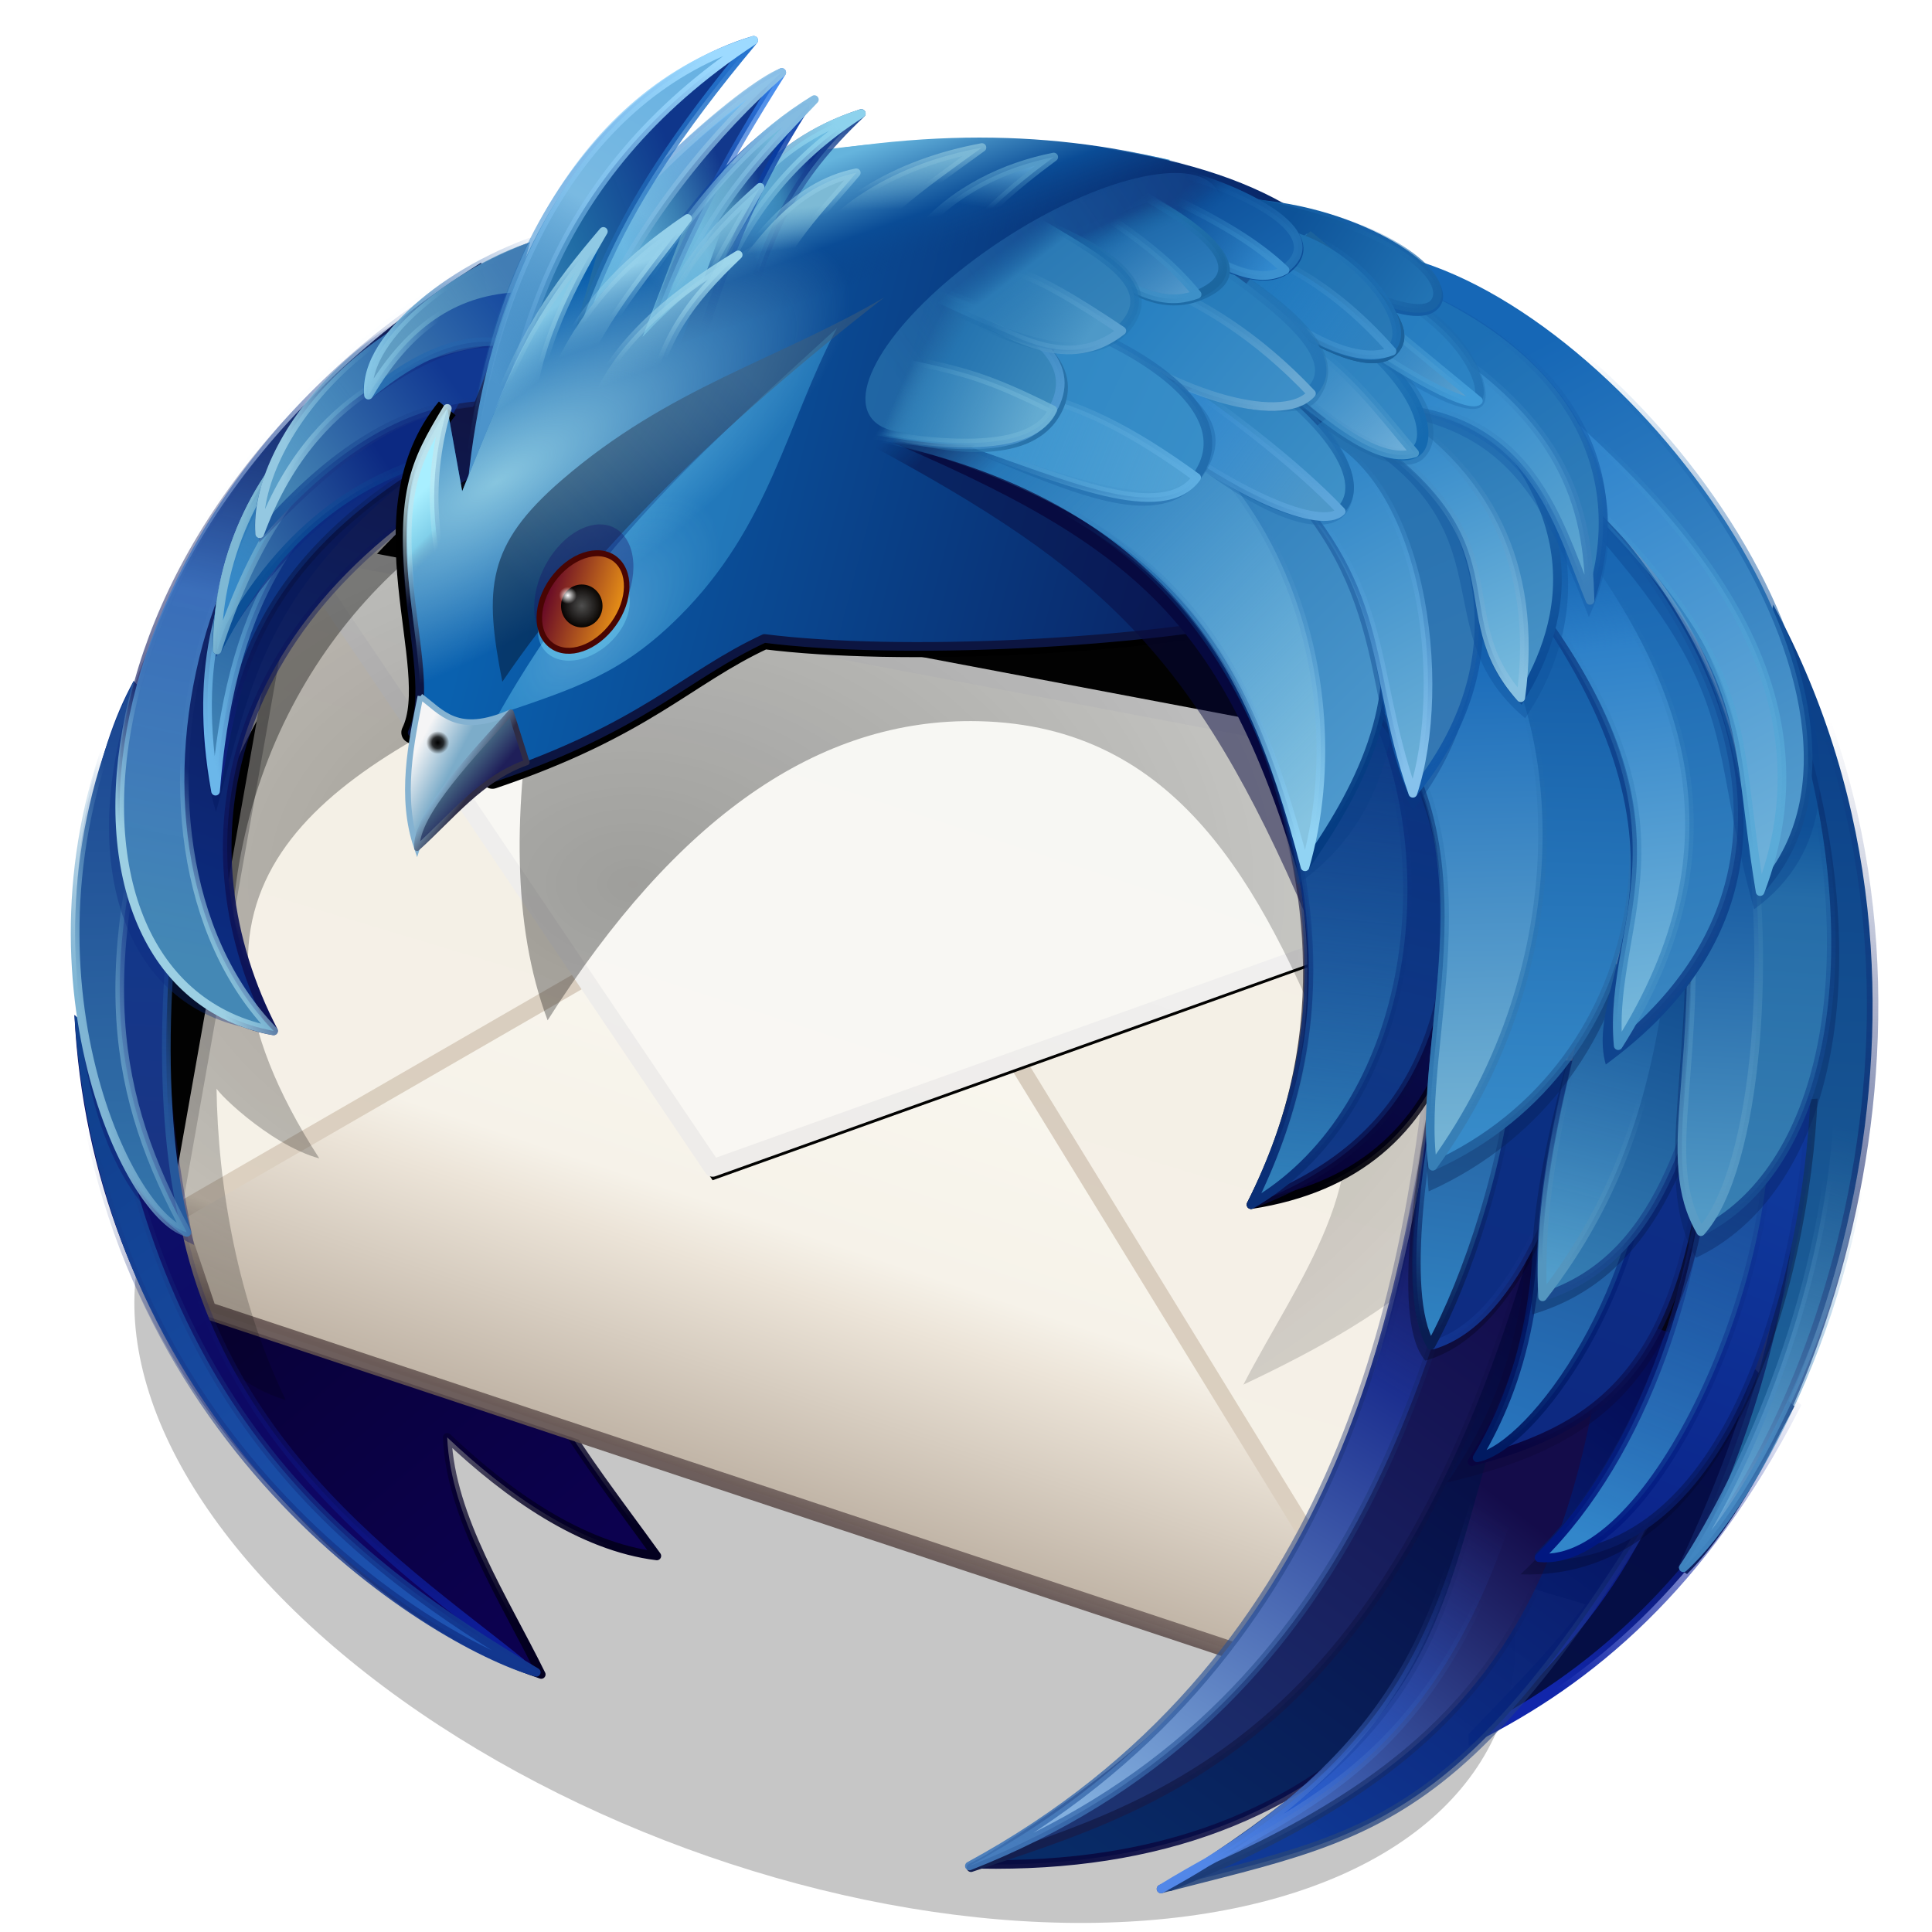<svg height="256" viewBox="0 0 256 256" width="256" xmlns="http://www.w3.org/2000/svg" xmlns:xlink="http://www.w3.org/1999/xlink">
  <defs>
    <linearGradient id="linearGradient187921">
      <stop offset="0" stop-color="#081548" stop-opacity="0"/>
      <stop offset=".073" stop-color="#070d42"/>
      <stop offset="1" stop-color="#06063d"/>
    </linearGradient>
    <linearGradient id="linearGradient1103" gradientUnits="userSpaceOnUse" x1="-56.565" x2="-49.897" y1="100.233" y2="97.289">
      <stop offset="0" stop-color="#620427"/>
      <stop offset="1" stop-color="#eb9416"/>
    </linearGradient>
    <radialGradient id="radialGradient11233" cx="-102.849" cy="38.488" gradientTransform="matrix(.812 -.01 .01 .774 -19.72 7.666)" gradientUnits="userSpaceOnUse" r=".957">
      <stop offset="0" stop-color="#fff"/>
      <stop offset=".369" stop-color="#fff" stop-opacity=".632"/>
      <stop offset="1" stop-color="#fff" stop-opacity="0"/>
    </radialGradient>
    <radialGradient id="radialGradient11718" cx="-101.63" cy="39.409" gradientTransform="matrix(1.346 0 0 1.392 35.168 -15.457)" gradientUnits="userSpaceOnUse" r="1.347">
      <stop offset="0" stop-color="#4f4f4f"/>
      <stop offset="1" stop-opacity=".955"/>
    </radialGradient>
    <filter id="filter38690" color-interpolation-filters="sRGB" height="1.187" width="1.268" x="-.134" y="-.093">
      <feGaussianBlur stdDeviation=".446"/>
    </filter>
    <linearGradient id="linearGradient46246" gradientUnits="userSpaceOnUse" x1="-124.944" x2="-121.834" y1="79.702" y2="81.327">
      <stop offset="0" stop-color="#f5f5f6"/>
      <stop offset="1" stop-color="#7cacc9"/>
    </linearGradient>
    <radialGradient id="radialGradient69850" cx="-123.256" cy="79.443" gradientUnits="userSpaceOnUse" r="1">
      <stop offset="0"/>
      <stop offset=".5" stop-opacity=".803"/>
      <stop offset="1" stop-opacity="0"/>
    </radialGradient>
    <linearGradient id="linearGradient70640" gradientUnits="userSpaceOnUse" x1="-121.878" x2="-119.702" y1="82.159" y2="83.998">
      <stop offset="0" stop-color="#4b7188"/>
      <stop offset="1" stop-color="#1f1f59"/>
    </linearGradient>
    <linearGradient id="linearGradient108323" gradientUnits="userSpaceOnUse" x1="-121" x2="-122.977" y1="84.761" y2="83.451">
      <stop offset="0" stop-color="#2e2c45"/>
      <stop offset="1" stop-color="#84b2d1"/>
    </linearGradient>
    <filter id="filter132407" color-interpolation-filters="sRGB" height="1.203" width="1.231" x="-.116" y="-.101">
      <feGaussianBlur stdDeviation="1.426"/>
    </filter>
    <radialGradient id="radialGradient137645" cx="55.322" cy="94.187" gradientTransform="matrix(.551 -.597 .293 .27 -4.705 63.88)" gradientUnits="userSpaceOnUse" r="18.225">
      <stop offset="0" stop-color="#97e3ff"/>
      <stop offset="1" stop-color="#55cfff" stop-opacity=".662"/>
    </radialGradient>
    <linearGradient id="linearGradient148790" gradientUnits="userSpaceOnUse" x1="47.942" x2="67.779" y1="52.759" y2="34.271">
      <stop offset="0" stop-color="#03122e"/>
      <stop offset="1" stop-color="#435d77"/>
    </linearGradient>
    <filter id="filter148810" color-interpolation-filters="sRGB" height="1.208" width="1.204" x="-.102" y="-.104">
      <feGaussianBlur stdDeviation="1.455"/>
    </filter>
    <linearGradient id="linearGradient156729" gradientUnits="userSpaceOnUse" x1="72.411" x2="165.894" y1="41.237" y2="65.453">
      <stop offset="0" stop-color="#0a61af"/>
      <stop offset="1" stop-color="#092263"/>
    </linearGradient>
    <linearGradient id="linearGradient278692" gradientUnits="userSpaceOnUse" x1="-66.045" x2="-86.339" y1="-15.632" y2="20.184">
      <stop offset="0" stop-color="#133d8e" stop-opacity=".992"/>
      <stop offset=".5" stop-color="#206ca5"/>
      <stop offset="1" stop-color="#5fa2dc"/>
    </linearGradient>
    <linearGradient id="linearGradient302969" gradientUnits="userSpaceOnUse" x1="-84.786" x2="-66.685" y1="12.36" y2="-18.592">
      <stop offset="0" stop-color="#61a6df" stop-opacity="0"/>
      <stop offset=".5" stop-color="#7abae2"/>
      <stop offset="1" stop-color="#65b0e2"/>
    </linearGradient>
    <linearGradient id="linearGradient321836" gradientUnits="userSpaceOnUse" x1="-82.025" x2="-62.043" y1="21.158" y2="-16.505">
      <stop offset="0" stop-color="#216da6" stop-opacity="0"/>
      <stop offset="1" stop-color="#2473cf" stop-opacity=".992"/>
    </linearGradient>
    <linearGradient id="linearGradient334532" gradientUnits="userSpaceOnUse" x1="-90.082" x2="-70.12" y1="15.437" y2="-18.985">
      <stop offset="0" stop-color="#61a5de" stop-opacity="0"/>
      <stop offset="1" stop-color="#9ddaff"/>
    </linearGradient>
    <linearGradient id="linearGradient388719" gradientUnits="userSpaceOnUse" x1="-69.547" x2="-89.621" y1="-5.699" y2="2.12">
      <stop offset="0" stop-color="#0e358b" stop-opacity=".996"/>
      <stop offset=".5" stop-color="#206ca5"/>
      <stop offset="1" stop-color="#4c94cb"/>
    </linearGradient>
    <linearGradient id="linearGradient392507" gradientUnits="userSpaceOnUse" x1="57.269" x2="67.076" y1="11.547" y2="7.793">
      <stop offset="0" stop-color="#397fb0" stop-opacity="0"/>
      <stop offset=".495" stop-color="#3a80b4"/>
      <stop offset="1" stop-color="#10368b" stop-opacity=".992"/>
    </linearGradient>
    <linearGradient id="linearGradient404465" gradientUnits="userSpaceOnUse" x1="55.912" x2="68.065" y1="17.204" y2="1.118">
      <stop offset="0" stop-color="#50a4e5" stop-opacity="0"/>
      <stop offset=".395" stop-color="#8fd1f8" stop-opacity=".49"/>
      <stop offset="1" stop-color="#8dd8ff" stop-opacity=".8"/>
    </linearGradient>
    <linearGradient id="linearGradient404549" gradientUnits="userSpaceOnUse" x1="56.366" x2="69.446" y1="18.532" y2="-2.145">
      <stop offset="0" stop-color="#0e3489" stop-opacity="0"/>
      <stop offset="1" stop-color="#307fec" stop-opacity=".882"/>
    </linearGradient>
    <linearGradient id="linearGradient417288" gradientUnits="userSpaceOnUse" x1="53.143" x2="66.491" y1="16.726" y2="-1.29">
      <stop offset="0" stop-color="#89bee3" stop-opacity="0"/>
      <stop offset="1" stop-color="#90c3e6" stop-opacity=".925"/>
    </linearGradient>
    <linearGradient id="linearGradient434318" gradientUnits="userSpaceOnUse" x1="74.825" x2="85.081" y1="26.85" y2="8.335">
      <stop offset="0" stop-color="#1a4d98" stop-opacity="0"/>
      <stop offset="1" stop-color="#0037ab" stop-opacity=".996"/>
    </linearGradient>
    <linearGradient id="linearGradient434345" gradientUnits="userSpaceOnUse" x1="77.096" x2="83.085" y1="20.492" y2="18.861">
      <stop offset="0" stop-color="#4489b7" stop-opacity="0"/>
      <stop offset=".5" stop-color="#458ab6"/>
      <stop offset="1" stop-color="#11398c" stop-opacity=".992"/>
    </linearGradient>
    <linearGradient id="linearGradient434509" gradientUnits="userSpaceOnUse" x1="78.916" x2="87.862" y1="24.8" y2="11.75">
      <stop offset="0" stop-color="#143c8e" stop-opacity="0"/>
      <stop offset="1" stop-color="#1b4593" stop-opacity=".941"/>
    </linearGradient>
    <linearGradient id="linearGradient434829" gradientUnits="userSpaceOnUse" x1="79.635" x2="86.236" y1="21.673" y2="20.128">
      <stop offset="0" stop-color="#398fc6" stop-opacity="0"/>
      <stop offset=".5" stop-color="#3885b7"/>
      <stop offset="1" stop-color="#0e328a" stop-opacity=".996"/>
    </linearGradient>
    <linearGradient id="linearGradient436761" gradientUnits="userSpaceOnUse" x1="105.105" x2="134.741" y1="27.639" y2="56.647">
      <stop offset="0" stop-color="#66b5dd"/>
      <stop offset="1" stop-color="#4199d3"/>
    </linearGradient>
    <linearGradient id="linearGradient5590" gradientUnits="userSpaceOnUse" x1="-26.3" x2="-19.435" y1="163.585" y2="161.922">
      <stop offset="0" stop-color="#7fb5d4"/>
      <stop offset="1" stop-color="#71a5ca" stop-opacity="0"/>
    </linearGradient>
    <linearGradient id="linearGradient22814" gradientUnits="userSpaceOnUse" x1="-23.762" x2="-20.941" y1="162.847" y2="128.958">
      <stop offset="0" stop-color="#26589b"/>
      <stop offset="1" stop-color="#174391" stop-opacity="0"/>
    </linearGradient>
    <linearGradient id="linearGradient71267" gradientUnits="userSpaceOnUse" x1="-.197" x2="19.809" y1="96.779" y2="43.249">
      <stop offset="0" stop-color="#0d1358"/>
      <stop offset="1" stop-color="#0a145b" stop-opacity="0"/>
    </linearGradient>
    <linearGradient id="linearGradient90945" gradientUnits="userSpaceOnUse" x1="-8.603" x2="-1.883" y1="85.483" y2="81.739">
      <stop offset="0" stop-color="#9ccfe3"/>
      <stop offset="1" stop-color="#98cce1" stop-opacity=".021"/>
    </linearGradient>
    <linearGradient id="linearGradient1102" gradientUnits="userSpaceOnUse" x1="-4.017" x2="12.791" y1="57.603" y2="31.817">
      <stop offset="0" stop-color="#0e458d"/>
      <stop offset="1" stop-color="#0e257d"/>
    </linearGradient>
    <linearGradient id="linearGradient9979" gradientUnits="userSpaceOnUse" x1="-9.403" x2="6.3" y1="55.492" y2="27.511">
      <stop offset="0" stop-color="#0e2181"/>
      <stop offset="1" stop-opacity="0"/>
    </linearGradient>
    <linearGradient id="linearGradient39425" gradientUnits="userSpaceOnUse" x1="-4.077" x2="11.524" y1="146.936" y2="136.571">
      <stop offset="0" stop-color="#4083b3"/>
      <stop offset="1" stop-color="#0c2982"/>
    </linearGradient>
    <linearGradient id="linearGradient50996" gradientUnits="userSpaceOnUse" x1="-4.966" x2="14.574" y1="138.174" y2="128.097">
      <stop offset="0" stop-color="#0c5097"/>
      <stop offset="1" stop-color="#0f3c8f" stop-opacity="0"/>
    </linearGradient>
    <linearGradient id="linearGradient63759" gradientUnits="userSpaceOnUse" x1="-.89" x2="12.931" y1="27.763" y2="17.603">
      <stop offset="0" stop-color="#4383b3"/>
      <stop offset="1" stop-color="#113892"/>
    </linearGradient>
    <linearGradient id="linearGradient69870" gradientUnits="userSpaceOnUse" x1="-6.091" x2="8.624" y1="24.291" y2="9.871">
      <stop offset="0" stop-color="#20599d"/>
      <stop offset="1" stop-color="#153385" stop-opacity="0"/>
    </linearGradient>
    <linearGradient id="linearGradient82789" gradientUnits="userSpaceOnUse" x1="17.654" x2="32.251" y1="19.553" y2="6.843">
      <stop offset="0" stop-color="#286eb1"/>
      <stop offset="1" stop-color="#1e53a5" stop-opacity="0"/>
    </linearGradient>
    <linearGradient id="linearGradient98280" gradientUnits="userSpaceOnUse" x1="15.05" x2="25.766" y1="16.92" y2="8.381">
      <stop offset="0" stop-color="#447fb0"/>
      <stop offset="1" stop-color="#174ba0" stop-opacity=".98"/>
    </linearGradient>
    <linearGradient id="linearGradient2098" gradientUnits="userSpaceOnUse" x1="49.834" x2="92.208" y1="150.785" y2="92.3">
      <stop offset="0" stop-color="#082b67"/>
      <stop offset="1" stop-color="#070137"/>
    </linearGradient>
    <linearGradient id="linearGradient21059" gradientUnits="userSpaceOnUse" x1="48.5" x2="88.94" y1="150.234" y2="94.395">
      <stop offset="0" stop-color="#1e3674"/>
      <stop offset="1" stop-color="#120949"/>
    </linearGradient>
    <linearGradient id="linearGradient21181" gradientUnits="userSpaceOnUse" x1="50.059" x2="83.501" y1="146.872" y2="91.41">
      <stop offset="0" stop-color="#83b0df"/>
      <stop offset=".707" stop-color="#1c2f8f"/>
      <stop offset="1" stop-color="#1b2e8d" stop-opacity="0"/>
    </linearGradient>
    <linearGradient id="linearGradient31262" gradientUnits="userSpaceOnUse" x1="44.602" x2="82.292" y1="147.184" y2="91.69">
      <stop offset="0" stop-color="#080a41" stop-opacity=".961"/>
      <stop offset="1" stop-color="#0c0d4f" stop-opacity=".223"/>
    </linearGradient>
    <linearGradient id="linearGradient50397" gradientUnits="userSpaceOnUse" x1="173.921" x2="209.508" y1="192.32" y2="144.523">
      <stop offset="0" stop-color="#0a3594" stop-opacity=".969"/>
      <stop offset="1" stop-color="#04074e"/>
    </linearGradient>
    <linearGradient id="linearGradient77570" gradientUnits="userSpaceOnUse" x1="167.337" x2="198.621" y1="188.998" y2="142.27">
      <stop offset="0" stop-color="#24447c" stop-opacity=".871"/>
      <stop offset="1" stop-color="#29418a" stop-opacity="0"/>
    </linearGradient>
    <linearGradient id="linearGradient90946" gradientUnits="userSpaceOnUse" x1="205.981" x2="234.619" y1="225.209" y2="177.886">
      <stop offset="0" stop-color="#050f44"/>
      <stop offset="1" stop-color="#050b48"/>
    </linearGradient>
    <linearGradient id="linearGradient109264" gradientUnits="userSpaceOnUse" x1="201.185" x2="223.401" y1="221.238" y2="176.82">
      <stop offset="0" stop-color="#1126ab"/>
      <stop offset="1" stop-color="#0f2396" stop-opacity=".012"/>
    </linearGradient>
    <linearGradient id="linearGradient121973" gradientUnits="userSpaceOnUse" x1="163.077" x2="175.081" y1="136.722" y2="98.38">
      <stop offset="0" stop-color="#74b5e4" stop-opacity=".992"/>
      <stop offset="1" stop-color="#5290ba" stop-opacity="0"/>
    </linearGradient>
    <linearGradient id="linearGradient134557" gradientUnits="userSpaceOnUse" x1="165.729" x2="168.877" y1="135.665" y2="62.507">
      <stop offset="0" stop-color="#21679b"/>
      <stop offset="1" stop-color="#0c4189"/>
    </linearGradient>
    <linearGradient id="linearGradient147747" gradientUnits="userSpaceOnUse" x1="169.729" x2="173.265" y1="134.519" y2="62.67">
      <stop offset="0" stop-color="#0d1e5f"/>
      <stop offset="1" stop-color="#091e6d" stop-opacity="0"/>
    </linearGradient>
    <linearGradient id="linearGradient163652" gradientUnits="userSpaceOnUse" x1="198.521" x2="214.032" y1="136.546" y2="96.991">
      <stop offset="0" stop-color="#071861"/>
      <stop offset="1" stop-color="#0b267c" stop-opacity=".044"/>
    </linearGradient>
    <linearGradient id="linearGradient163782" gradientUnits="userSpaceOnUse" x1="193.293" x2="206.702" y1="136.354" y2="103.103">
      <stop offset="0" stop-color="#0b2289"/>
      <stop offset="1" stop-color="#0f389b"/>
    </linearGradient>
    <linearGradient id="linearGradient176320" gradientUnits="userSpaceOnUse" x1="192.863" x2="207.275" y1="134.342" y2="97.959">
      <stop offset="0" stop-color="#3286ca"/>
      <stop offset="1" stop-color="#1b4f97" stop-opacity=".632"/>
    </linearGradient>
    <linearGradient id="linearGradient202401" gradientUnits="userSpaceOnUse" x1="214.313" x2="225.752" y1="127.035" y2="94.035">
      <stop offset="0" stop-color="#0d2880"/>
      <stop offset="1" stop-color="#0d2f88"/>
    </linearGradient>
    <linearGradient id="linearGradient212387" gradientUnits="userSpaceOnUse" x1="212.165" x2="221.495" y1="126.384" y2="97.618">
      <stop offset="0" stop-color="#2876bf"/>
      <stop offset="1" stop-color="#1e5294"/>
    </linearGradient>
    <linearGradient id="linearGradient221929" gradientUnits="userSpaceOnUse" x1="218.704" x2="230.092" y1="127.65" y2="95.32">
      <stop offset="0" stop-color="#09053f"/>
      <stop offset="1" stop-color="#0d2f88" stop-opacity=".02"/>
    </linearGradient>
    <linearGradient id="linearGradient235657" gradientUnits="userSpaceOnUse" x1="181.853" x2="185.2" y1="103.87" y2="81.188">
      <stop offset="0" stop-color="#2f82c1"/>
      <stop offset="1" stop-color="#2660a1"/>
    </linearGradient>
    <linearGradient id="linearGradient242546" gradientUnits="userSpaceOnUse" x1="189.423" x2="196.292" y1="105.337" y2="80.013">
      <stop offset="0" stop-color="#0e2c82"/>
      <stop offset="1" stop-color="#0a3082"/>
    </linearGradient>
    <linearGradient id="linearGradient252185" gradientUnits="userSpaceOnUse" x1="182.223" x2="189.122" y1="104.742" y2="78.223">
      <stop offset="0" stop-color="#12348f"/>
      <stop offset="1" stop-color="#0e2572" stop-opacity=".124"/>
    </linearGradient>
    <linearGradient id="linearGradient286983" gradientUnits="userSpaceOnUse" x1="239.658" x2="248.203" y1="109.961" y2="81.457">
      <stop offset="0" stop-color="#367fb4"/>
      <stop offset="1" stop-color="#114c8f"/>
    </linearGradient>
    <linearGradient id="linearGradient291649" gradientUnits="userSpaceOnUse" x1="232.838" x2="239.529" y1="108.043" y2="80.116">
      <stop offset="0" stop-color="#1b4b8f"/>
      <stop offset="1" stop-color="#123886" stop-opacity=".143"/>
    </linearGradient>
    <linearGradient id="linearGradient309103" gradientUnits="userSpaceOnUse" x1="237.188" x2="244.13" y1="107.506" y2="80.07">
      <stop offset="0" stop-color="#529ecb"/>
      <stop offset="1" stop-color="#14559b" stop-opacity=".783"/>
    </linearGradient>
    <linearGradient id="linearGradient316441" gradientUnits="userSpaceOnUse" x1="233.543" x2="237.446" y1="105.834" y2="90.092">
      <stop offset="0" stop-color="#5496bf"/>
      <stop offset="1" stop-color="#4285b8" stop-opacity="0"/>
    </linearGradient>
    <linearGradient id="linearGradient335208" gradientUnits="userSpaceOnUse" x1="162.06" x2="164.084" y1="111.823" y2="79.348">
      <stop offset="0" stop-color="#5a9cc5"/>
      <stop offset="1" stop-color="#4b8dbb" stop-opacity="0"/>
    </linearGradient>
    <linearGradient id="linearGradient348042" gradientUnits="userSpaceOnUse" x1="158.014" x2="159.764" y1="111.877" y2="80.453">
      <stop offset="0" stop-color="#529ac6"/>
      <stop offset="1" stop-color="#1558a0"/>
    </linearGradient>
    <linearGradient id="linearGradient363551" gradientUnits="userSpaceOnUse" x1="165.009" x2="167.472" y1="113.194" y2="78.005">
      <stop offset="0" stop-color="#3880b3"/>
      <stop offset=".818" stop-color="#256ca8"/>
      <stop offset="1" stop-color="#13589d"/>
    </linearGradient>
    <linearGradient id="linearGradient372839" gradientUnits="userSpaceOnUse" x1="168.76" x2="170.713" y1="112.913" y2="77.173">
      <stop offset="0" stop-color="#184b90"/>
      <stop offset="1" stop-color="#0e4691" stop-opacity=".031"/>
    </linearGradient>
    <linearGradient id="linearGradient397355" gradientUnits="userSpaceOnUse" x1="157.896" x2="169.064" y1="110.345" y2="96.496">
      <stop offset="0" stop-color="#070236"/>
      <stop offset="1" stop-color="#080c4a"/>
    </linearGradient>
    <linearGradient id="linearGradient407558" gradientUnits="userSpaceOnUse" x1="157.249" x2="166.473" y1="107.916" y2="71.356">
      <stop offset="0" stop-color="#113887"/>
      <stop offset="1" stop-color="#0b3f90" stop-opacity=".745"/>
    </linearGradient>
    <linearGradient id="linearGradient416614" gradientUnits="userSpaceOnUse" x1="155.763" x2="159.671" y1="109.651" y2="70.187">
      <stop offset="0" stop-color="#307fb9"/>
      <stop offset="1" stop-color="#2065a6" stop-opacity=".14"/>
    </linearGradient>
    <linearGradient id="linearGradient429627" gradientUnits="userSpaceOnUse" x1="154.548" x2="162.997" y1="109.65" y2="68.592">
      <stop offset="0" stop-color="#000006"/>
      <stop offset="1" stop-color="#080138" stop-opacity="0"/>
    </linearGradient>
    <linearGradient id="linearGradient445136" gradientUnits="userSpaceOnUse" x1="187.616" x2="188.852" y1="99.52" y2="54.116">
      <stop offset="0" stop-color="#22619e"/>
      <stop offset="1" stop-color="#357db9" stop-opacity="0"/>
    </linearGradient>
    <linearGradient id="linearGradient457659" gradientUnits="userSpaceOnUse" x1="182.69" x2="183.947" y1="98.654" y2="54.406">
      <stop offset="0" stop-color="#378bc9"/>
      <stop offset="1" stop-color="#135ca7"/>
    </linearGradient>
    <linearGradient id="linearGradient471504" gradientUnits="userSpaceOnUse" x1="182.955" x2="181.925" y1="98.513" y2="55.688">
      <stop offset="0" stop-color="#74b3d4"/>
      <stop offset="1" stop-color="#1769b9"/>
    </linearGradient>
    <linearGradient id="linearGradient481115" gradientUnits="userSpaceOnUse" x1="201.023" x2="209.699" y1="53.41" y2="98.883">
      <stop offset="0" stop-color="#1563b1"/>
      <stop offset="1" stop-color="#3a87c1"/>
    </linearGradient>
    <linearGradient id="linearGradient491981" gradientUnits="userSpaceOnUse" x1="199.109" x2="204.082" y1="55.851" y2="98.76">
      <stop offset="0" stop-color="#1d73c3" stop-opacity="0"/>
      <stop offset=".221" stop-color="#2e81c9"/>
      <stop offset="1" stop-color="#78b9db"/>
    </linearGradient>
    <linearGradient id="linearGradient501797" gradientUnits="userSpaceOnUse" x1="213.726" x2="205.508" y1="97.88" y2="53.192">
      <stop offset="0" stop-color="#12448d"/>
      <stop offset="1" stop-color="#16478f" stop-opacity="0"/>
    </linearGradient>
    <linearGradient id="linearGradient518190" gradientUnits="userSpaceOnUse" x1="183.037" x2="205.798" y1="36.233" y2="78.764">
      <stop offset="0" stop-color="#1667b6"/>
      <stop offset="1" stop-color="#549ccd"/>
    </linearGradient>
    <linearGradient id="linearGradient526969" gradientUnits="userSpaceOnUse" x1="181.26" x2="203.442" y1="38.682" y2="80.338">
      <stop offset="0" stop-color="#227ac9"/>
      <stop offset="1" stop-color="#6db0d9"/>
    </linearGradient>
    <linearGradient id="linearGradient541932" gradientUnits="userSpaceOnUse" x1="210.875" x2="189.326" y1="78.579" y2="35.738">
      <stop offset="0" stop-color="#114a8e"/>
      <stop offset="1" stop-color="#1a69b6" stop-opacity="0"/>
    </linearGradient>
    <linearGradient id="linearGradient1610" gradientUnits="userSpaceOnUse" x1="213.509" x2="177.93" y1="57.134" y2="20.146">
      <stop offset="0" stop-color="#4e99cd"/>
      <stop offset=".831" stop-color="#2172b3"/>
      <stop offset="1" stop-color="#2172b3" stop-opacity="0"/>
    </linearGradient>
    <linearGradient id="linearGradient16025" gradientUnits="userSpaceOnUse" x1="209.752" x2="173.65" y1="58.605" y2="23.116">
      <stop offset="0" stop-color="#86c4e1"/>
      <stop offset=".899" stop-color="#358ecf" stop-opacity=".085"/>
      <stop offset="1" stop-color="#358ecf" stop-opacity="0"/>
    </linearGradient>
    <linearGradient id="linearGradient26088" gradientUnits="userSpaceOnUse" x1="219.63" x2="203.391" y1="56.281" y2="23.819">
      <stop offset="0" stop-color="#053c82"/>
      <stop offset="1" stop-color="#0a4189" stop-opacity="0"/>
    </linearGradient>
    <linearGradient id="linearGradient46596" gradientUnits="userSpaceOnUse" x1="191.744" x2="177.824" y1="63.406" y2="37.468">
      <stop offset="0" stop-color="#6aafd7"/>
      <stop offset="1" stop-color="#2a81c6"/>
    </linearGradient>
    <linearGradient id="linearGradient57853" gradientUnits="userSpaceOnUse" x1="181.376" x2="194.394" y1="33.446" y2="63.606">
      <stop offset="0" stop-color="#2371b0"/>
      <stop offset="1" stop-color="#3578b3"/>
    </linearGradient>
    <linearGradient id="linearGradient70379" gradientUnits="userSpaceOnUse" x1="185.348" x2="198.789" y1="31.977" y2="61.928">
      <stop offset="0" stop-color="#0f4990" stop-opacity=".001"/>
      <stop offset="1" stop-color="#1259a9"/>
    </linearGradient>
    <linearGradient id="linearGradient88837" gradientUnits="userSpaceOnUse" x1="180.16" x2="191.112" y1="49.642" y2="75.533">
      <stop offset="0" stop-color="#2880c6"/>
      <stop offset="1" stop-color="#78bbdd"/>
    </linearGradient>
    <linearGradient id="linearGradient108324" gradientUnits="userSpaceOnUse" x1="179.939" x2="192.242" y1="50.173" y2="75.685">
      <stop offset="0" stop-color="#2374b4"/>
      <stop offset="1" stop-color="#4a94c7"/>
    </linearGradient>
    <linearGradient id="linearGradient108332" gradientUnits="userSpaceOnUse" x1="183.526" x2="195.2" y1="48.366" y2="73.566">
      <stop offset="0" stop-color="#2c7ab8"/>
      <stop offset="1" stop-color="#0b4b96"/>
    </linearGradient>
    <linearGradient id="linearGradient124045" gradientUnits="userSpaceOnUse" x1="182.721" x2="197.286" y1="43.965" y2="61.74">
      <stop offset="0" stop-color="#2d86cb"/>
      <stop offset="1" stop-color="#61a8d1"/>
    </linearGradient>
    <linearGradient id="linearGradient136160" gradientUnits="userSpaceOnUse" x1="182.077" x2="196.328" y1="44.301" y2="64.831">
      <stop offset="0" stop-color="#1c6fb5" stop-opacity=".996"/>
      <stop offset="1" stop-color="#3782ba"/>
    </linearGradient>
    <linearGradient id="linearGradient149037" gradientUnits="userSpaceOnUse" x1="177.871" x2="192.048" y1="46.723" y2="67.177">
      <stop offset="0" stop-color="#1966b3" stop-opacity=".013"/>
      <stop offset="1" stop-color="#1256a3"/>
    </linearGradient>
    <linearGradient id="linearGradient187923" gradientUnits="userSpaceOnUse" x1="116.549" x2="170.632" xlink:href="#linearGradient187921" y1="59.629" y2="112.472"/>
    <linearGradient id="linearGradient196234" gradientUnits="userSpaceOnUse" x1="128.447" x2="139.793" y1="16.311" y2="26.532">
      <stop offset="0" stop-color="#1d69ab" stop-opacity="0"/>
      <stop offset="1" stop-color="#1f6bac"/>
    </linearGradient>
    <linearGradient id="linearGradient206867" gradientUnits="userSpaceOnUse" x1="131.605" x2="144.909" y1="10.817" y2="22.735">
      <stop offset="0" stop-color="#2b80be"/>
      <stop offset="1" stop-color="#4092c8"/>
    </linearGradient>
    <linearGradient id="linearGradient230991" gradientUnits="userSpaceOnUse" x1="138.834" x2="150.619" y1="18.53" y2="30.544">
      <stop offset="0" stop-color="#1f6eaf" stop-opacity="0"/>
      <stop offset="1" stop-color="#156ab0"/>
    </linearGradient>
    <linearGradient id="linearGradient238855" gradientUnits="userSpaceOnUse" x1="134.643" x2="147.183" y1="20.964" y2="33.787">
      <stop offset="0" stop-color="#277dbd"/>
      <stop offset="1" stop-color="#3689c3"/>
    </linearGradient>
    <linearGradient id="linearGradient269870" gradientUnits="userSpaceOnUse" x1="104.904" x2="118.41" y1="27.204" y2="36.026">
      <stop offset="0" stop-color="#1c6db0" stop-opacity="0"/>
      <stop offset="1" stop-color="#2474b5"/>
    </linearGradient>
    <linearGradient id="linearGradient278938" gradientUnits="userSpaceOnUse" x1="101.904" x2="115.559" y1="31.232" y2="40.003">
      <stop offset="0" stop-color="#2178bd"/>
      <stop offset="1" stop-color="#2d84c4"/>
    </linearGradient>
    <linearGradient id="linearGradient294185" gradientUnits="userSpaceOnUse" x1="174.733" x2="192.897" y1="48.665" y2="55.93">
      <stop offset="0" stop-color="#419ad4" stop-opacity=".591"/>
      <stop offset="1" stop-color="#52a2d4"/>
    </linearGradient>
    <linearGradient id="linearGradient302050" gradientUnits="userSpaceOnUse" x1="175.241" x2="191.858" y1="48.076" y2="55.941">
      <stop offset="0" stop-color="#2f87c4"/>
      <stop offset="1" stop-color="#388ec8"/>
    </linearGradient>
    <linearGradient id="linearGradient312900" gradientUnits="userSpaceOnUse" x1="179.26" x2="195.149" y1="41.952" y2="50.479">
      <stop offset="0" stop-color="#1761a8" stop-opacity="0"/>
      <stop offset="1" stop-color="#226dad"/>
    </linearGradient>
    <linearGradient id="linearGradient330273" gradientUnits="userSpaceOnUse" x1="151.712" x2="163.458" y1="32.501" y2="43.531">
      <stop offset="0" stop-color="#247aba"/>
      <stop offset="1" stop-color="#3285bf"/>
    </linearGradient>
    <linearGradient id="linearGradient340809" gradientUnits="userSpaceOnUse" x1="145.901" x2="159.258" y1="35.33" y2="45.598">
      <stop offset="0" stop-color="#2273b4" stop-opacity="0"/>
      <stop offset="1" stop-color="#2576b6"/>
    </linearGradient>
    <linearGradient id="linearGradient358600" gradientUnits="userSpaceOnUse" x1="147.685" x2="159.833" y1="35.231" y2="45.096">
      <stop offset="0" stop-color="#2780c1"/>
      <stop offset="1" stop-color="#3e8fc7"/>
    </linearGradient>
    <linearGradient id="linearGradient368324" gradientUnits="userSpaceOnUse" x1="119.195" x2="129.051" y1="10.219" y2="18.449">
      <stop offset="0" stop-color="#1d70b1"/>
      <stop offset="1" stop-color="#2979b6"/>
    </linearGradient>
    <linearGradient id="linearGradient376150" gradientUnits="userSpaceOnUse" x1="124.515" x2="134.483" y1="6.343" y2="13.044">
      <stop offset="0" stop-color="#1c6eb2" stop-opacity=".003"/>
      <stop offset="1" stop-color="#1d6eb2"/>
    </linearGradient>
    <linearGradient id="linearGradient392040" gradientUnits="userSpaceOnUse" x1="179.014" x2="191.132" y1="49.14" y2="55.167">
      <stop offset="0" stop-color="#2d7db8" stop-opacity="0"/>
      <stop offset="1" stop-color="#5099d1"/>
    </linearGradient>
    <linearGradient id="linearGradient404862" gradientUnits="userSpaceOnUse" x1="182.262" x2="193.67" y1="43.791" y2="49.906">
      <stop offset="0" stop-color="#2776b0" stop-opacity="0"/>
      <stop offset=".203" stop-color="#2574b0"/>
      <stop offset="1" stop-color="#3d8cbd"/>
    </linearGradient>
    <linearGradient id="linearGradient411886" gradientUnits="userSpaceOnUse" x1="179.352" x2="190.467" y1="48.959" y2="53.539">
      <stop offset="0" stop-color="#428fc1" stop-opacity="0"/>
      <stop offset=".172" stop-color="#3786bc" stop-opacity=".648"/>
      <stop offset="1" stop-color="#64abd1"/>
    </linearGradient>
    <linearGradient id="linearGradient419204" gradientUnits="userSpaceOnUse" x1="172.819" x2="180.009" y1="9.731" y2="14.654">
      <stop offset="0" stop-color="#3584ba" stop-opacity="0"/>
      <stop offset="1" stop-color="#4e99c8"/>
    </linearGradient>
    <linearGradient id="linearGradient430945" gradientUnits="userSpaceOnUse" x1="178.743" x2="187.141" y1="1.57" y2="10.865">
      <stop offset="0" stop-color="#115ea1" stop-opacity="0"/>
      <stop offset="1" stop-color="#2679b6"/>
    </linearGradient>
    <linearGradient id="linearGradient438770" gradientUnits="userSpaceOnUse" x1="175.44" x2="183.309" y1="3.035" y2="13.24">
      <stop offset="0" stop-color="#1e6caa" stop-opacity="0"/>
      <stop offset=".203" stop-color="#2b7ab5"/>
      <stop offset="1" stop-color="#3785ba"/>
    </linearGradient>
    <linearGradient id="linearGradient449338" gradientUnits="userSpaceOnUse" x1="110.186" x2="116.068" y1="-.947" y2="6.979">
      <stop offset="0" stop-color="#2277b7" stop-opacity="0"/>
      <stop offset="1" stop-color="#1b669f"/>
    </linearGradient>
    <linearGradient id="linearGradient456931" gradientUnits="userSpaceOnUse" x1="116.257" x2="119.705" y1="-3.117" y2="4.947">
      <stop offset="0" stop-color="#155ea2" stop-opacity="0"/>
      <stop offset=".264" stop-color="#216cad"/>
      <stop offset="1" stop-color="#2e7fbe"/>
    </linearGradient>
    <linearGradient id="linearGradient475505" gradientUnits="userSpaceOnUse" x1="115.064" x2="123.145" y1="1.921" y2="9.198">
      <stop offset="0" stop-color="#0d4c98" stop-opacity="0"/>
      <stop offset="1" stop-color="#2372b4" stop-opacity=".925"/>
    </linearGradient>
    <linearGradient id="linearGradient485788" gradientUnits="userSpaceOnUse" x1="120.215" x2="125.508" y1=".285" y2="8.481">
      <stop offset="0" stop-color="#0c4f98" stop-opacity="0"/>
      <stop offset=".175" stop-color="#10559f"/>
      <stop offset="1" stop-color="#1967ae" stop-opacity=".996"/>
    </linearGradient>
    <radialGradient id="radialGradient504121" cx="54.474" cy="72.225" gradientTransform="matrix(1.794 .016 -.011 1.255 -39.746 -13.2)" gradientUnits="userSpaceOnUse" r="61.194">
      <stop offset="0"/>
      <stop offset="1" stop-opacity=".2"/>
    </radialGradient>
    <filter id="filter504278" color-interpolation-filters="sRGB" height="1.181" width="1.128" x="-.064" y="-.09">
      <feGaussianBlur stdDeviation="3.266"/>
    </filter>
    <linearGradient id="linearGradient1510" gradientUnits="userSpaceOnUse" x1="61.343" x2="81.582" y1="123.574" y2="56.41">
      <stop offset="0" stop-color="#f6f1e7"/>
      <stop offset="1" stop-color="#f3efe6"/>
    </linearGradient>
    <linearGradient id="linearGradient19103" gradientUnits="userSpaceOnUse" x1="101.861" x2="77.592" y1="57.364" y2="131.954">
      <stop offset="0" stop-color="#a09f9c"/>
      <stop offset="1" stop-color="#d7d2ca"/>
    </linearGradient>
    <linearGradient id="linearGradient34033" gradientUnits="userSpaceOnUse" x1="89.997" x2="76.586" y1="59.425" y2="99.132">
      <stop offset="0" stop-color="#f1f1f1"/>
      <stop offset="1" stop-color="#eeecea"/>
    </linearGradient>
    <linearGradient id="linearGradient45708" gradientUnits="userSpaceOnUse" x1="78.837" x2="65.915" y1="57.209" y2="96.691">
      <stop offset="0" stop-color="#f7f7f3"/>
      <stop offset="1" stop-color="#f9f7f3"/>
    </linearGradient>
    <filter id="filter61717" color-interpolation-filters="sRGB" height="1.157" width="1.069" x="-.035" y="-.078">
      <feGaussianBlur stdDeviation="1.775"/>
    </filter>
    <linearGradient id="linearGradient61919" gradientUnits="userSpaceOnUse" x1="59.099" x2="75.728" y1="125.688" y2="77.435">
      <stop offset="0" stop-color="#61514f" stop-opacity=".897"/>
      <stop offset=".169" stop-color="#dcd0c0"/>
      <stop offset="1" stop-color="#d7ccbe"/>
    </linearGradient>
    <linearGradient id="linearGradient68769" gradientUnits="userSpaceOnUse" x1="94.831" x2="79.48" y1="86.082" y2="131.748">
      <stop offset="0" stop-color="#faf8f0"/>
      <stop offset=".539" stop-color="#f6f2e9"/>
      <stop offset=".643" stop-color="#ece4d8"/>
      <stop offset="1" stop-color="#c1b5a7"/>
    </linearGradient>
    <linearGradient id="linearGradient202070" gradientUnits="userSpaceOnUse" x1="42.464" x2="79.4" y1="149.598" y2="85.858">
      <stop offset="0" stop-color="#4178ba" stop-opacity=".91"/>
      <stop offset="1" stop-color="#030546" stop-opacity=".142"/>
    </linearGradient>
    <linearGradient id="linearGradient299196" gradientUnits="userSpaceOnUse" x1="54.675" x2="95.586" y1="149.698" y2="94.356">
      <stop offset="0" stop-color="#141f4f"/>
      <stop offset="1" stop-color="#080339" stop-opacity="0"/>
    </linearGradient>
    <linearGradient id="linearGradient361838" gradientUnits="userSpaceOnUse" x1="154.681" x2="178.222" y1="181.626" y2="151.096">
      <stop offset="0" stop-color="#4b79d0"/>
      <stop offset="1" stop-color="#140c4a"/>
    </linearGradient>
    <linearGradient id="linearGradient381970" gradientUnits="userSpaceOnUse" x1="157.704" x2="186.551" y1="185.301" y2="163.695">
      <stop offset="0" stop-color="#1c3c77" stop-opacity=".965"/>
      <stop offset="1" stop-color="#0b0e46" stop-opacity="0"/>
    </linearGradient>
    <linearGradient id="linearGradient460695" gradientUnits="userSpaceOnUse" x1="155.545" x2="176.44" y1="184.864" y2="159.288">
      <stop offset="0" stop-color="#5287e8"/>
      <stop offset="1" stop-color="#274495" stop-opacity="0"/>
    </linearGradient>
    <linearGradient id="linearGradient491234" gradientUnits="userSpaceOnUse" x1="152.043" x2="171.438" y1="179.926" y2="148.627">
      <stop offset="0" stop-color="#2261da"/>
      <stop offset="1" stop-color="#2740a6" stop-opacity="0"/>
    </linearGradient>
    <linearGradient id="linearGradient16182" gradientUnits="userSpaceOnUse" x1="189.585" x2="203.261" y1="134.162" y2="96.546">
      <stop offset="0" stop-color="#011780"/>
      <stop offset="1" stop-color="#0f358a" stop-opacity="0"/>
    </linearGradient>
    <linearGradient id="linearGradient101005" gradientUnits="userSpaceOnUse" x1="208.452" x2="217.196" y1="124.61" y2="98.024">
      <stop offset="0" stop-color="#011a61"/>
      <stop offset="1" stop-color="#001c7e" stop-opacity=".271"/>
    </linearGradient>
    <linearGradient id="linearGradient122152" gradientUnits="userSpaceOnUse" x1="184.932" x2="188.3" y1="104.518" y2="81.508">
      <stop offset="0" stop-color="#091d52"/>
      <stop offset="1" stop-color="#072873" stop-opacity="0"/>
    </linearGradient>
    <linearGradient id="linearGradient14330" gradientUnits="userSpaceOnUse" x1="166.827" x2="176.797" y1="136.551" y2="103.913">
      <stop offset="0" stop-color="#4185c1" stop-opacity=".976"/>
      <stop offset="1" stop-color="#4e93c4" stop-opacity="0"/>
    </linearGradient>
    <linearGradient id="linearGradient12714" gradientUnits="userSpaceOnUse" x1="159.037" x2="162.816" y1="109.04" y2="71.261">
      <stop offset="0" stop-color="#0a2f77"/>
      <stop offset="1" stop-color="#0e398b" stop-opacity="0"/>
    </linearGradient>
    <linearGradient id="linearGradient46799" gradientUnits="userSpaceOnUse" x1="160.086" x2="167.779" y1="108.537" y2="77.229">
      <stop offset="0" stop-color="#08083e"/>
      <stop offset="1" stop-color="#06104a" stop-opacity="0"/>
    </linearGradient>
    <filter id="filter215191" color-interpolation-filters="sRGB" height="1.062" width="1.212" x="-.106" y="-.031">
      <feGaussianBlur stdDeviation=".577"/>
    </filter>
    <filter id="filter260998" color-interpolation-filters="sRGB" height="1.074" width="1.136" x="-.068" y="-.037">
      <feGaussianBlur stdDeviation=".456"/>
    </filter>
    <filter id="filter269878" color-interpolation-filters="sRGB" height="1.077" width="1.128" x="-.064" y="-.038">
      <feGaussianBlur stdDeviation=".408"/>
    </filter>
    <filter id="filter277606" color-interpolation-filters="sRGB" height="1.079" width="1.123" x="-.061" y="-.039">
      <feGaussianBlur stdDeviation=".524"/>
    </filter>
    <filter id="filter283325" color-interpolation-filters="sRGB" height="1.076" width="1.129" x="-.065" y="-.038">
      <feGaussianBlur stdDeviation=".639"/>
    </filter>
    <linearGradient id="linearGradient284066" gradientUnits="userSpaceOnUse" x1="186.847" x2="186.433" y1="97.76" y2="59.988">
      <stop offset="0" stop-color="#377fb6"/>
      <stop offset="1" stop-color="#206aac" stop-opacity="0"/>
    </linearGradient>
    <filter id="filter368130" color-interpolation-filters="sRGB" height="1.071" width="1.15" x="-.075" y="-.035">
      <feGaussianBlur stdDeviation=".755"/>
    </filter>
    <linearGradient id="linearGradient373273" gradientUnits="userSpaceOnUse" x1="210.353" x2="205.843" y1="97.442" y2="59.834">
      <stop offset="0" stop-color="#438fc4"/>
      <stop offset="1" stop-color="#2775b8" stop-opacity=".004"/>
    </linearGradient>
    <filter id="filter430676" color-interpolation-filters="sRGB" height="1.067" width="1.194" x="-.097" y="-.033">
      <feGaussianBlur stdDeviation=".687"/>
    </filter>
    <linearGradient id="linearGradient443722" gradientUnits="userSpaceOnUse" x1="207.467" x2="188.119" y1="77.5" y2="43.397">
      <stop offset="0" stop-color="#5babd8"/>
      <stop offset="1" stop-color="#3b95d0" stop-opacity="0"/>
    </linearGradient>
    <filter id="filter511244" color-interpolation-filters="sRGB" height="1.073" width="1.132" x="-.066" y="-.037">
      <feGaussianBlur stdDeviation=".79"/>
    </filter>
    <linearGradient id="linearGradient2344" gradientUnits="userSpaceOnUse" x1="190.554" x2="207.263" y1="31.404" y2="61.915">
      <stop offset="0" stop-color="#1664ab" stop-opacity="0"/>
      <stop offset="1" stop-color="#91d3f3"/>
    </linearGradient>
    <filter id="filter98266" color-interpolation-filters="sRGB" height="1.076" width="1.117" x="-.059" y="-.038">
      <feGaussianBlur stdDeviation=".716"/>
    </filter>
    <linearGradient id="linearGradient101710" gradientUnits="userSpaceOnUse" x1="194.839" x2="182.11" y1="62.008" y2="37.248">
      <stop offset="0" stop-color="#87c2ec"/>
      <stop offset="1" stop-color="#2983c9" stop-opacity="0"/>
    </linearGradient>
    <filter id="filter160178" color-interpolation-filters="sRGB" height="1.069" width="1.136" x="-.068" y="-.034">
      <feGaussianBlur stdDeviation=".519"/>
    </filter>
    <linearGradient id="linearGradient164284" gradientUnits="userSpaceOnUse" x1="186.259" x2="176.801" y1="76.957" y2="52.053">
      <stop offset="0" stop-color="#88c1e1"/>
      <stop offset="1" stop-color="#2674b5" stop-opacity="0"/>
    </linearGradient>
    <filter id="filter230297" color-interpolation-filters="sRGB" height="1.072" width="1.115" x="-.058" y="-.036">
      <feGaussianBlur stdDeviation=".465"/>
    </filter>
    <linearGradient id="linearGradient236277" gradientUnits="userSpaceOnUse" x1="195.041" x2="179.536" y1="63.655" y2="45.573">
      <stop offset="0" stop-color="#3b7fba"/>
      <stop offset="1" stop-color="#3286c6" stop-opacity=".107"/>
    </linearGradient>
    <filter id="filter302540" color-interpolation-filters="sRGB" height="1.075" width="1.113" x="-.057" y="-.038">
      <feGaussianBlur stdDeviation=".439"/>
    </filter>
    <linearGradient id="linearGradient3965" gradientUnits="userSpaceOnUse" x1="126.932" x2="138.297" y1="17.855" y2="26.506">
      <stop offset="0" stop-color="#338ad3" stop-opacity=".639"/>
      <stop offset="1" stop-color="#4e98c9"/>
    </linearGradient>
    <linearGradient id="linearGradient16315" gradientUnits="userSpaceOnUse" x1="128.84" x2="140.086" y1="17.032" y2="25.161">
      <stop offset="0" stop-color="#4f9fdb" stop-opacity="0"/>
      <stop offset="1" stop-color="#5da5da"/>
    </linearGradient>
    <filter id="filter73428" color-interpolation-filters="sRGB" height="1.097" width="1.085" x="-.043" y="-.049">
      <feGaussianBlur stdDeviation=".296"/>
    </filter>
    <linearGradient id="linearGradient77293" gradientUnits="userSpaceOnUse" x1="137.968" x2="149.269" y1="21.701" y2="32.991">
      <stop offset="0" stop-color="#2b81c1" stop-opacity="0"/>
      <stop offset="1" stop-color="#4b98ca"/>
    </linearGradient>
    <linearGradient id="linearGradient89620" gradientUnits="userSpaceOnUse" x1="141.304" x2="151.752" y1="20.153" y2="31.508">
      <stop offset="0" stop-color="#2d83c2" stop-opacity=".593"/>
      <stop offset="1" stop-color="#7bb7dd"/>
    </linearGradient>
    <filter id="filter143514" color-interpolation-filters="sRGB" height="1.097" width="1.08" x="-.04" y="-.049">
      <feGaussianBlur stdDeviation=".257"/>
    </filter>
    <linearGradient id="linearGradient166213" gradientUnits="userSpaceOnUse" x1="105.659" x2="116.096" y1="28.487" y2="37.328">
      <stop offset="0" stop-color="#2078be" stop-opacity=".6"/>
      <stop offset="1" stop-color="#5fa4d0"/>
    </linearGradient>
    <linearGradient id="linearGradient176436" gradientUnits="userSpaceOnUse" x1="103.847" x2="114.279" y1="30.113" y2="38.663">
      <stop offset="0" stop-color="#4d9acb" stop-opacity="0"/>
      <stop offset="1" stop-color="#409cd9"/>
    </linearGradient>
    <filter id="filter197987" color-interpolation-filters="sRGB" height="1.102" width="1.082" x="-.041" y="-.051">
      <feGaussianBlur stdDeviation=".231"/>
    </filter>
    <linearGradient id="linearGradient241697" gradientUnits="userSpaceOnUse" x1="177.109" x2="194.023" y1="45.96" y2="53.571">
      <stop offset="0" stop-color="#4f9ccd" stop-opacity=".002"/>
      <stop offset="1" stop-color="#5fafe2"/>
    </linearGradient>
    <filter id="filter265607" color-interpolation-filters="sRGB" height="1.107" width="1.078" x="-.039" y="-.053">
      <feGaussianBlur stdDeviation=".349"/>
    </filter>
    <linearGradient id="linearGradient283971" gradientUnits="userSpaceOnUse" x1="145.038" x2="157.321" y1="36.933" y2="46.907">
      <stop offset="0" stop-color="#388bc5" stop-opacity=".014"/>
      <stop offset="1" stop-color="#69a8d2"/>
    </linearGradient>
    <filter id="filter340066" color-interpolation-filters="sRGB" height="1.11" width="1.077" x="-.039" y="-.055">
      <feGaussianBlur stdDeviation=".335"/>
    </filter>
    <linearGradient id="linearGradient361520" gradientUnits="userSpaceOnUse" x1="122.709" x2="133.474" y1="6.953" y2="14.832">
      <stop offset="0" stop-color="#4392cb" stop-opacity=".014"/>
      <stop offset="1" stop-color="#4395d0"/>
    </linearGradient>
    <linearGradient id="linearGradient374436" gradientUnits="userSpaceOnUse" x1="120.769" x2="132.234" y1="8.489" y2="16.625">
      <stop offset="0" stop-color="#2486d4" stop-opacity=".317"/>
      <stop offset="1" stop-color="#3383bd"/>
    </linearGradient>
    <filter id="filter393684" color-interpolation-filters="sRGB" height="1.101" width="1.08" x="-.04" y="-.05">
      <feGaussianBlur stdDeviation=".242"/>
    </filter>
    <linearGradient id="linearGradient398616" gradientUnits="userSpaceOnUse" x1="-57.921" x2="-45.603" y1="18.094" y2="26.161">
      <stop offset="0" stop-color="#0d5298"/>
      <stop offset="1" stop-color="#2375b5"/>
    </linearGradient>
    <linearGradient id="linearGradient406128" gradientUnits="userSpaceOnUse" x1="-55.352" x2="-47.118" y1="21.645" y2="27.416">
      <stop offset="0" stop-color="#1e6eb1" stop-opacity=".014"/>
      <stop offset="1" stop-color="#1963a5"/>
    </linearGradient>
    <filter id="filter423562" color-interpolation-filters="sRGB" height="1.104" width="1.065" x="-.032" y="-.052">
      <feGaussianBlur stdDeviation=".22"/>
    </filter>
    <linearGradient id="linearGradient35570" gradientUnits="userSpaceOnUse" x1="182.128" x2="195.076" y1="44.973" y2="50.946">
      <stop offset="0" stop-color="#6fb4d6" stop-opacity="0"/>
      <stop offset="1" stop-color="#6fb4d6"/>
    </linearGradient>
    <filter id="filter148024" color-interpolation-filters="sRGB" height="1.108" width="1.084" x="-.042" y="-.054">
      <feGaussianBlur stdDeviation=".318"/>
    </filter>
    <linearGradient id="linearGradient149106" gradientUnits="userSpaceOnUse" x1="191.121" x2="179.178" y1="52.797" y2="48.083">
      <stop offset="0" stop-color="#2872a9"/>
      <stop offset="1" stop-color="#2872a9" stop-opacity="0"/>
    </linearGradient>
    <linearGradient id="linearGradient46106" gradientUnits="userSpaceOnUse" x1="175.804" x2="183.513" y1="6.914" y2="12.179">
      <stop offset="0" stop-color="#4d98c7" stop-opacity="0"/>
      <stop offset="1" stop-color="#5aa0cf"/>
    </linearGradient>
    <filter id="filter71090" color-interpolation-filters="sRGB" height="1.115" width="1.077" x="-.038" y="-.058">
      <feGaussianBlur stdDeviation=".284"/>
    </filter>
    <linearGradient id="linearGradient72544" gradientUnits="userSpaceOnUse" x1="179.505" x2="176.975" y1="5.93" y2="4.116">
      <stop offset="0" stop-color="#1f6eaa"/>
      <stop offset="1" stop-color="#1f6eaa" stop-opacity="0"/>
    </linearGradient>
    <linearGradient id="linearGradient50887" gradientUnits="userSpaceOnUse" x1="113.495" x2="119.974" y1="-2.697" y2="5.753">
      <stop offset="0" stop-color="#1d6cad" stop-opacity=".016"/>
      <stop offset=".192" stop-color="#2a78b5" stop-opacity=".634"/>
      <stop offset="1" stop-color="#65a7d4"/>
    </linearGradient>
    <linearGradient id="linearGradient66270" gradientUnits="userSpaceOnUse" x1="116.206" x2="110.85" y1="6.451" y2="-1.123">
      <stop offset="0" stop-color="#3d90c8"/>
      <stop offset="1" stop-color="#3a88be" stop-opacity="0"/>
    </linearGradient>
    <filter id="filter91380" color-interpolation-filters="sRGB" height="1.116" width="1.074" x="-.037" y="-.058">
      <feGaussianBlur stdDeviation=".229"/>
    </filter>
    <linearGradient id="linearGradient92325" gradientUnits="userSpaceOnUse" x1="111.553" x2="110.322" y1="1.521" y2="-.834">
      <stop offset="0" stop-color="#1e6ca7"/>
      <stop offset="1" stop-color="#1e6ca7" stop-opacity="0"/>
    </linearGradient>
    <linearGradient id="linearGradient134429" gradientUnits="userSpaceOnUse" x1="115.99" x2="124.4" y1="2.98" y2="8.516">
      <stop offset="0" stop-color="#2e7dba" stop-opacity=".001"/>
      <stop offset="1" stop-color="#3c91cf"/>
    </linearGradient>
    <linearGradient id="linearGradient144927" gradientUnits="userSpaceOnUse" x1="117.386" x2="125.451" y1="1.913" y2="7.264">
      <stop offset="0" stop-color="#216fb0" stop-opacity="0"/>
      <stop offset="1" stop-color="#338bd0"/>
    </linearGradient>
    <linearGradient id="linearGradient183661" gradientUnits="userSpaceOnUse" x1="119.07" x2="117.188" y1="2.851" y2=".776">
      <stop offset="0" stop-color="#0d4f99"/>
      <stop offset="1" stop-color="#0d4f99" stop-opacity="0"/>
    </linearGradient>
    <filter id="filter189008" color-interpolation-filters="sRGB" height="1.116" width="1.076" x="-.038" y="-.058">
      <feGaussianBlur stdDeviation=".229"/>
    </filter>
    <linearGradient id="linearGradient2498" gradientUnits="userSpaceOnUse" x1="5.324" x2="32.191" y1="105.777" y2="144.902">
      <stop offset="0" stop-color="#0d0f69"/>
      <stop offset="1" stop-color="#0e015f"/>
    </linearGradient>
    <linearGradient id="linearGradient14089" gradientUnits="userSpaceOnUse" x1="8.682" x2="36.058" y1="103.803" y2="142.67">
      <stop offset="0" stop-color="#0d0e5d" stop-opacity="0"/>
      <stop offset="1" stop-color="#0d1d98"/>
    </linearGradient>
    <linearGradient id="linearGradient66131" gradientUnits="userSpaceOnUse" x1="35.957" x2="3.465" y1="143.553" y2="96.614">
      <stop offset="0" stop-color="#1f54b3"/>
      <stop offset="1" stop-color="#114290" stop-opacity=".965"/>
    </linearGradient>
    <linearGradient id="linearGradient79788" gradientUnits="userSpaceOnUse" x1="39.042" x2="7.756" y1="141.659" y2="94.629">
      <stop offset="0" stop-color="#12378f" stop-opacity=".988"/>
      <stop offset="1" stop-color="#192f7b" stop-opacity="0"/>
    </linearGradient>
    <linearGradient id="linearGradient139420" gradientUnits="userSpaceOnUse" x1="-19.952" x2="-17.951" y1="163.528" y2="129.09">
      <stop offset="0" stop-color="#193585"/>
      <stop offset="1" stop-color="#0e398d"/>
    </linearGradient>
    <linearGradient id="linearGradient164128" gradientUnits="userSpaceOnUse" x1="-20.396" x2="-21.494" y1="167.066" y2="127.014">
      <stop offset="0" stop-color="#3373a9"/>
      <stop offset="1" stop-color="#1d4993"/>
    </linearGradient>
    <linearGradient id="linearGradient194665" gradientUnits="userSpaceOnUse" x1="4.94" x2="24.337" y1="96.809" y2="44.754">
      <stop offset="0" stop-color="#0c2b7f"/>
      <stop offset="1" stop-color="#10133f"/>
    </linearGradient>
    <linearGradient id="linearGradient265577" gradientUnits="userSpaceOnUse" x1="5.446" x2="17.916" y1="98.34" y2="35.894">
      <stop offset="0" stop-color="#4488b5"/>
      <stop offset=".5" stop-color="#4078c5" stop-opacity=".886"/>
      <stop offset="1" stop-color="#0d2b83" stop-opacity="0"/>
    </linearGradient>
    <linearGradient id="linearGradient395973" gradientUnits="userSpaceOnUse" x1="-2.523" x2="10.999" y1="57.37" y2="30.239">
      <stop offset="0" stop-color="#4184b5"/>
      <stop offset="1" stop-color="#0d4090" stop-opacity=".659"/>
    </linearGradient>
    <linearGradient id="linearGradient398516" gradientUnits="userSpaceOnUse" x1="-7.51" x2="6.666" y1="52.304" y2="47.243">
      <stop offset="0" stop-color="#6bb7ea"/>
      <stop offset="1" stop-color="#5894bb" stop-opacity="0"/>
    </linearGradient>
    <filter id="filter443613" color-interpolation-filters="sRGB" height="1.057" width="1.258" x="-.129" y="-.029">
      <feGaussianBlur stdDeviation=".588"/>
    </filter>
    <filter id="filter465026" color-interpolation-filters="sRGB" height="1.073" width="1.136" x="-.068" y="-.037">
      <feGaussianBlur stdDeviation="1.02"/>
    </filter>
    <filter id="filter466602" color-interpolation-filters="sRGB" height="1.074" width="1.124" x="-.062" y="-.037">
      <feGaussianBlur stdDeviation=".597"/>
    </filter>
    <linearGradient id="linearGradient50119" gradientUnits="userSpaceOnUse" x1="-3.606" x2="9.798" y1="145.262" y2="127.958">
      <stop offset="0" stop-color="#3589c8"/>
      <stop offset="1" stop-color="#4186b6" stop-opacity="0"/>
    </linearGradient>
    <linearGradient id="linearGradient68595" gradientUnits="userSpaceOnUse" x1="-1.493" x2="2.921" y1="134.831" y2="135.928">
      <stop offset="0" stop-color="#7eb8d4"/>
      <stop offset="1" stop-color="#77b2d0" stop-opacity="0"/>
    </linearGradient>
    <filter id="filter84487" color-interpolation-filters="sRGB" height="1.089" width="1.101" x="-.051" y="-.045">
      <feGaussianBlur stdDeviation=".518"/>
    </filter>
    <linearGradient id="linearGradient119059" gradientUnits="userSpaceOnUse" x1="-1.916" x2="14.218" y1="26.678" y2="14.289">
      <stop offset="0" stop-color="#5a9fc9"/>
      <stop offset="1" stop-color="#2f6dab" stop-opacity=".702"/>
    </linearGradient>
    <linearGradient id="linearGradient134861" gradientUnits="userSpaceOnUse" x1="-2.124" x2="5.404" y1="20.794" y2="21.122">
      <stop offset="0" stop-color="#94c8e1"/>
      <stop offset="1" stop-color="#62a4cd" stop-opacity="0"/>
    </linearGradient>
    <filter id="filter158892" color-interpolation-filters="sRGB" height="1.095" width="1.094" x="-.047" y="-.048">
      <feGaussianBlur stdDeviation=".446"/>
    </filter>
    <linearGradient id="linearGradient195939" gradientUnits="userSpaceOnUse" x1="17.012" x2="29.28" y1="18.405" y2="10.357">
      <stop offset="0" stop-color="#64a1c5"/>
      <stop offset="1" stop-color="#5696be" stop-opacity=".658"/>
    </linearGradient>
    <linearGradient id="linearGradient206824" gradientUnits="userSpaceOnUse" x1="17.574" x2="22.129" y1="16.021" y2="17.247">
      <stop offset="0" stop-color="#86c6e5"/>
      <stop offset="1" stop-color="#7abad9" stop-opacity="0"/>
    </linearGradient>
    <filter id="filter235336" color-interpolation-filters="sRGB" height="1.096" width="1.094" x="-.047" y="-.048">
      <feGaussianBlur stdDeviation=".275"/>
    </filter>
    <linearGradient id="linearGradient1920" gradientUnits="userSpaceOnUse" x1="25.627" x2="66.129" y1="168.074" y2="215.636">
      <stop offset="0" stop-color="#080136"/>
      <stop offset="1" stop-color="#0c014f"/>
    </linearGradient>
    <linearGradient id="linearGradient22284" gradientUnits="userSpaceOnUse" x1="37.021" x2="74.272" y1="163.334" y2="210.228">
      <stop offset="0" stop-color="#080137" stop-opacity="0"/>
      <stop offset="1" stop-color="#030020"/>
    </linearGradient>
    <linearGradient gradientUnits="userSpaceOnUse" x1="90.739" x2="158.719" y1="121.834" y2="141.713">
      <stop offset="0" stop-color="#1a1730"/>
      <stop offset="1" stop-color="#080338"/>
    </linearGradient>
    <filter id="filter2682" color-interpolation-filters="sRGB" height="1.151" width="1.213" x="-.106" y="-.075">
      <feGaussianBlur stdDeviation="1.266"/>
    </filter>
    <filter id="filter8569" color-interpolation-filters="sRGB" height="1.146" width="1.158" x="-.079" y="-.073">
      <feGaussianBlur stdDeviation="1.268"/>
    </filter>
    <linearGradient id="linearGradient8748" gradientUnits="userSpaceOnUse" x1="76.752" x2="112.422" xlink:href="#linearGradient187921" y1="41.87" y2="76.722"/>
    <linearGradient id="linearGradient156336" gradientUnits="userSpaceOnUse" x1="73.545" x2="84.148" y1="24.696" y2="10.506">
      <stop offset="0" stop-color="#7ac2e5" stop-opacity="0"/>
      <stop offset="1" stop-color="#84bce2" stop-opacity=".984"/>
    </linearGradient>
    <linearGradient id="linearGradient177879" gradientUnits="userSpaceOnUse" x1="70.494" x2="81.705" y1="22.149" y2="9.756">
      <stop offset="0" stop-color="#85c3df" stop-opacity="0"/>
      <stop offset="1" stop-color="#74badc"/>
    </linearGradient>
    <linearGradient id="linearGradient248075" gradientUnits="userSpaceOnUse" x1="77.289" x2="87.701" y1="24.055" y2="12.462">
      <stop offset="0" stop-color="#95cfe6" stop-opacity="0"/>
      <stop offset="1" stop-color="#8dd2ed"/>
    </linearGradient>
    <linearGradient id="linearGradient258184" gradientUnits="userSpaceOnUse" x1="88.018" x2="80.216" y1="15.439" y2="24.935">
      <stop offset="0" stop-color="#6cbbe1"/>
      <stop offset="1" stop-color="#81c2e0" stop-opacity="0"/>
    </linearGradient>
    <filter id="filter303292" color-interpolation-filters="sRGB" height="1.211" width="1.083" x="-.046" y="-.1">
      <feGaussianBlur stdDeviation="1.099"/>
    </filter>
    <linearGradient id="linearGradient305470" gradientUnits="userSpaceOnUse" x1="113.542" x2="111.604" y1="79.483" y2="61.454">
      <stop offset="0" stop-color="#0c1541"/>
      <stop offset="1" stop-color="#0d1644" stop-opacity="0"/>
    </linearGradient>
    <linearGradient id="linearGradient2308" gradientUnits="userSpaceOnUse" x1="54.513" x2="61.615" y1="61.665" y2="65.116">
      <stop offset="0" stop-color="#bde0ea"/>
      <stop offset="1" stop-color="#c8eef5" stop-opacity="0"/>
    </linearGradient>
    <linearGradient id="linearGradient22064" gradientUnits="userSpaceOnUse" x1="53.991" x2="58.843" y1="66.997" y2="71.935">
      <stop offset="0" stop-color="#a8efff"/>
      <stop offset=".676" stop-color="#81d0ea"/>
      <stop offset="1" stop-color="#77b3cd" stop-opacity="0"/>
    </linearGradient>
    <linearGradient id="linearGradient60617" gradientUnits="userSpaceOnUse" x1="73.491" x2="78.26" y1="36.23" y2="44.361">
      <stop offset="0" stop-color="#8fc9e4"/>
      <stop offset="1" stop-color="#8ccae3" stop-opacity="0"/>
    </linearGradient>
    <linearGradient id="linearGradient71213" gradientUnits="userSpaceOnUse" x1="72.134" x2="76.093" y1="41.719" y2="47.122">
      <stop offset="0" stop-color="#85c9e6"/>
      <stop offset="1" stop-color="#8dcde7" stop-opacity="0"/>
    </linearGradient>
    <linearGradient id="linearGradient93304" gradientUnits="userSpaceOnUse" x1="83.779" x2="85.762" y1="32.165" y2="41.099">
      <stop offset="0" stop-color="#95d0ea"/>
      <stop offset="1" stop-color="#96d2eb" stop-opacity="0"/>
    </linearGradient>
    <linearGradient id="linearGradient105343" gradientUnits="userSpaceOnUse" x1="81.989" x2="84.739" y1="35.722" y2="43.895">
      <stop offset="0" stop-color="#93cfe9"/>
      <stop offset="1" stop-color="#8cc8de" stop-opacity="0"/>
    </linearGradient>
    <linearGradient id="linearGradient133658" gradientUnits="userSpaceOnUse" x1="90.84" x2="92.149" y1="35.487" y2="47.007">
      <stop offset="0" stop-color="#9ed6eb"/>
      <stop offset="1" stop-color="#9dd5eb" stop-opacity="0"/>
    </linearGradient>
    <linearGradient id="linearGradient145210" gradientUnits="userSpaceOnUse" x1="84.518" x2="88.318" y1="38.215" y2="47.999">
      <stop offset="0" stop-color="#95cfe7"/>
      <stop offset="1" stop-color="#82bfd8" stop-opacity="0"/>
    </linearGradient>
    <linearGradient id="linearGradient4032" gradientUnits="userSpaceOnUse" x1="97.224" x2="100.841" y1="25.906" y2="33.426">
      <stop offset="0" stop-color="#87c5e4"/>
      <stop offset="1" stop-color="#83c1de" stop-opacity="0"/>
    </linearGradient>
    <linearGradient id="linearGradient26108" gradientUnits="userSpaceOnUse" x1="93.739" x2="96.556" y1="29.039" y2="36.787">
      <stop offset="0" stop-color="#7dbddb"/>
      <stop offset="1" stop-color="#80c0dd" stop-opacity="0"/>
    </linearGradient>
    <linearGradient id="linearGradient42513" gradientUnits="userSpaceOnUse" x1="108.712" x2="110.323" y1="22.618" y2="28.159">
      <stop offset="0" stop-color="#90cbe5"/>
      <stop offset="1" stop-color="#92cde6" stop-opacity="0"/>
    </linearGradient>
    <linearGradient id="linearGradient52893" gradientUnits="userSpaceOnUse" x1="104.037" x2="104.707" y1="27.788" y2="32.97">
      <stop offset="0" stop-color="#7dbad5"/>
      <stop offset="1" stop-color="#7dbad5" stop-opacity="0"/>
    </linearGradient>
    <linearGradient id="linearGradient66860" gradientUnits="userSpaceOnUse" x1="121.309" x2="121.933" y1="19.368" y2="24.584">
      <stop offset="0" stop-color="#81bcd8"/>
      <stop offset="1" stop-color="#81bcd8" stop-opacity="0"/>
    </linearGradient>
    <linearGradient id="linearGradient76247" gradientUnits="userSpaceOnUse" x1="128.135" x2="128.413" y1="20.856" y2="27.318">
      <stop offset="0" stop-color="#71b1d2"/>
      <stop offset="1" stop-color="#6daccc" stop-opacity="0"/>
    </linearGradient>
    <filter id="filter94189" color-interpolation-filters="sRGB" height="1.545" width="1.305" x="-.152" y="-.272">
      <feGaussianBlur stdDeviation="7.993"/>
    </filter>
    <linearGradient id="linearGradient96641" gradientUnits="userSpaceOnUse" x1="136.652" x2="137.634" y1="20.023" y2="26.725">
      <stop offset="0" stop-color="#569bc8"/>
      <stop offset="1" stop-color="#498fbd" stop-opacity="0"/>
    </linearGradient>
    <linearGradient id="linearGradient108251" gradientUnits="userSpaceOnUse" x1="131.919" x2="131.033" y1="21.396" y2="27.569">
      <stop offset="0" stop-color="#5aa2d2"/>
      <stop offset="1" stop-color="#468cba" stop-opacity="0"/>
    </linearGradient>
    <linearGradient id="linearGradient303019" gradientUnits="userSpaceOnUse" x1="124.884" x2="119.225" y1="33.6" y2="17.889">
      <stop offset="0" stop-color="#0a438a" stop-opacity="0"/>
      <stop offset=".361" stop-color="#0a4c96"/>
      <stop offset="1" stop-color="#65b4dd"/>
    </linearGradient>
    <radialGradient id="radialGradient324793" cx="-125.631" cy="34.882" gradientTransform="matrix(1.06 -.661 .236 .379 190.749 -32.41)" gradientUnits="userSpaceOnUse" r="43.108">
      <stop offset="0" stop-color="#87c5df"/>
      <stop offset="1" stop-color="#8cc6e0" stop-opacity="0"/>
    </radialGradient>
    <filter id="filter7269" color-interpolation-filters="sRGB" height="1.44" width="1.159" x="-.08" y="-.22">
      <feGaussianBlur stdDeviation="1.223"/>
    </filter>
    <linearGradient id="linearGradient7297" gradientUnits="userSpaceOnUse" x1="51.661" x2="85.782" y1="70.54" y2="70.734">
      <stop offset="0" stop-color="#3180b7"/>
      <stop offset="1" stop-color="#2361ae" stop-opacity=".533"/>
    </linearGradient>
  </defs>
  <ellipse cx="-47.394" cy="147.98" fill-opacity=".886" filter="url(#filter94189)" opacity=".5" rx="63" ry="35.203" transform="matrix(1.423 .523 -.523 1.423 254.16 9.052)"/>
  <path d="m126.522 39.857a105.818 108.258 0 0 0 -105.817 108.26 105.818 108.258 0 0 0 .583 8.372l189.711 56.363a105.818 108.258 0 0 0 21.339-64.734 105.818 108.258 0 0 0 -105.817-108.26z" fill-opacity=".986"/>
  <path d="m71.717 221.875c-4.937-10.02-12.02-20.793-12.458-31.417 8.011 7.599 17.779 14.478 27.776 15.709-10.01-13.862-19.269-24.77-21.273-41.065l-51.532-6.426c7.331 24.251 30.704 54.056 57.487 63.198z" fill="url(#linearGradient1920)" stroke="url(#linearGradient22284)" stroke-linejoin="round" stroke-width="1.146"/>
  <g transform="matrix(1.516 0 0 1.516 5.765 5.805)">
    <path d="m21.842 43.964-10.327 58.309 2.846 8.45 105.567 35.017 25.135-78.453z" fill="url(#linearGradient1510)" stroke="url(#linearGradient19103)"/>
    <path d="m14.361 110.724 105.567 35.017-48.058-78.312-60.355 34.844z" fill="url(#linearGradient68769)" stroke="url(#linearGradient61919)" stroke-linejoin="round" stroke-width="1.512"/>
    <path d="m21.842 45.029 36.641 54.301 86.58-30.978z" fill="#020201" filter="url(#filter61717)"/>
    <path d="m21.842 43.964 36.641 54.301 86.58-30.978z" fill="url(#linearGradient45708)" stroke="url(#linearGradient34033)" stroke-linejoin="round" stroke-width="1.512"/>
  </g>
  <path d="m12.469 96.126c.531 8.893 4.012 24.229 14.367 27.266-4.218-8.747-5.932-18.687-6.051-27.353-.548-.086 4.538 5.036 8.982 6.23-15.369-23.809.259-33.526 18.877-41.883-1.894 11.214-2.062 21.451 1.081 29.816 11.206-17.661 23.684-26.46 37.663-26.146 17.393.391 24.676 14.362 30.943 29.614 4.223 10.277-3.062 19.212-7.791 28.373 13.23-6.224 24.153-13.595 24.315-26.318l-18.491-48.849-77.077-10.14-22.873 31.652z" fill="url(#radialGradient504121)" filter="url(#filter504278)" opacity=".6" transform="matrix(1.516 0 0 1.516 -2.822 -1.549)"/>
  <path d="m22.085 82.678s-2.609-20.396 4.067-29.514 24.005-10.815 24.005-10.815c-15.042 5.572-27.152 20.715-28.072 40.328z" filter="url(#filter2682)" opacity=".6" transform="matrix(1.516 0 0 1.516 -2.822 -1.549)"/>
  <g transform="matrix(1.516 0 0 1.516 14.452 -3.923)">
    <path d="m35.957 147.873c-10.744-8.729-31.102-21.554-30.637-48.758l-8.349-7.812c1.421 28.538 20.441 48.236 38.985 56.57z" fill="url(#linearGradient2498)" stroke="url(#linearGradient14089)" stroke-linejoin="round" stroke-opacity=".996" stroke-width=".756"/>
    <path d="m-3.028 91.303 2.801 2.573c4.63 32.678 21.679 45.456 37.565 54.881-9.325-2.675-38.052-20.362-40.366-57.453z" fill="url(#linearGradient66131)" stroke="url(#linearGradient79788)" stroke-linejoin="round" stroke-width=".756"/>
  </g>
  <g transform="matrix(1.516 0 0 1.516 55.101 -95.176)">
    <path d="m-19.38 171.594c-1.755-8.529-4.532-25.593.66-42.513l-5.945-6.773c-7.272 14.202-7.493 43.59 5.285 49.286z" fill="#0d0f68" filter="url(#filter443613)" opacity=".6"/>
    <path d="m-20.016 170.498c-2.294-8.1-2.902-24.108 1.296-41.416l-5.945-6.773c-7.035 12.58-6.727 40.416 4.649 48.189z" fill="url(#linearGradient139420)" stroke="url(#linearGradient22814)" stroke-linejoin="round" stroke-width=".756"/>
    <path d="m-24.665 122.308 3.319 3.735c-7.239 21.59-5.078 32.584 1.33 44.454-5.573-1.547-16.078-24.924-4.649-48.189z" fill="url(#linearGradient164128)" stroke="url(#linearGradient5590)" stroke-linejoin="round" stroke-width=".756"/>
  </g>
  <g transform="matrix(1.516 0 0 1.516 29.149 -19.399)">
    <path d="m4.802 102.947c-7.668-15.406-7.629-36.887 21.484-50.856l-3.545-15.792c-38.627 25.907-40.304 65.336-17.939 66.648z" fill="#0c2b7f" filter="url(#filter465026)" opacity=".6"/>
    <path d="m4.685 102.902c-8.109-15.578-5.557-36.941 21.602-50.812l-3.463-16.343c-39.618 25.079-37.041 63.883-18.139 67.155z" fill="url(#linearGradient194665)" stroke="url(#linearGradient71267)" stroke-linejoin="round" stroke-width=".756"/>
    <path d="m22.824 35.747c-35.559 20.112-40.346 63.017-18.139 67.155-16.126-16.612-6.11-56.646 19.664-59.236z" fill="url(#linearGradient265577)" stroke="url(#linearGradient90945)" stroke-linejoin="round" stroke-width=".756"/>
  </g>
  <g transform="matrix(1.516 0 0 1.516 36.872 13.888)">
    <path d="m-5.444 61.803c-2.837-9.323-2.414-24.858 21.957-38.76l-2.738 7.789c-15.201 11.194-16.082 19.908-19.219 30.971z" fill="#01155b" filter="url(#filter466602)" opacity=".6"/>
    <path d="m-5.482 59.991c-2.308-11.578-.17-27.08 21.995-36.948l-2.738 7.789c-16.668 9.759-17.62 20.53-19.257 29.16z" fill="url(#linearGradient1102)" stroke="url(#linearGradient9979)" stroke-linejoin="round" stroke-width=".756"/>
    <path d="m-5.482 59.991c-4.004-22.127 9.909-31.058 21.995-36.948l-1.625 4.449c-14.424 6.519-19.176 17.71-20.37 32.499z" fill="url(#linearGradient395973)" stroke="url(#linearGradient398516)" stroke-linejoin="round" stroke-width=".756"/>
  </g>
  <g transform="matrix(1.516 0 0 1.516 36.168 -142.219)">
    <path d="m-4.982 151.242c-.281-15.29 15.219-28.916 24.597-27.836-2.357 3.549-6.385 11.23-6.385 11.23-4.495 1.609-11.525 4.973-18.212 16.606z" fill="#0c2a83" filter="url(#filter84487)" opacity=".6"/>
    <path d="m-4.872 150.623c-.281-15.29 15.11-28.298 24.487-27.217-2.357 3.549-6.082 10.554-6.082 10.554-4.495 1.609-12.189 4.592-18.405 16.663z" fill="url(#linearGradient39425)" stroke="url(#linearGradient50996)" stroke-linejoin="round" stroke-width=".756"/>
    <path d="m19.614 123.406-3.541 5.29c-5.953 1.204-14.856 3.358-20.946 21.927.024-17.855 16.224-27.957 24.487-27.217z" fill="url(#linearGradient50119)" stroke="url(#linearGradient68595)" stroke-linejoin="round" stroke-width=".756"/>
    <path d="m-4.982 151.242c-.281-15.29 15.219-28.916 24.597-27.836-2.357 3.549-6.385 11.23-6.385 11.23-4.495 1.609-11.525 4.973-18.212 16.606z" fill="#0c2a83" filter="url(#filter84487)" opacity=".6"/>
    <path d="m-4.872 150.623c-.281-15.29 15.11-28.298 24.487-27.217-2.357 3.549-6.082 10.554-6.082 10.554-4.495 1.609-12.189 4.592-18.405 16.663z" fill="url(#linearGradient39425)" stroke="url(#linearGradient50996)" stroke-linejoin="round" stroke-width=".756"/>
    <path d="m19.614 123.406-3.541 5.29c-5.953 1.204-14.856 3.358-20.946 21.927.024-17.855 16.224-27.957 24.487-27.217z" fill="url(#linearGradient50119)" stroke="url(#linearGradient68595)" stroke-linejoin="round" stroke-width=".756"/>
  </g>
  <g transform="matrix(1.516 0 0 1.516 41.116 24.919)">
    <path d="m-4.453 30.978c-.778-6.566 8.499-21.16 22.807-22.524l-4.132 10.683c-7.241.67-12.772 5.765-18.675 11.841z" fill="#193582" filter="url(#filter158892)" opacity=".6"/>
    <path d="m-4.421 30.216c-.778-6.566 8.467-20.398 22.776-21.762l-3.964 10.2c-7.241.67-13.325 5.278-18.812 11.563z" fill="url(#linearGradient63759)" stroke="url(#linearGradient69870)" stroke-linejoin="round" stroke-width=".756"/>
    <path d="m-4.421 30.216c-.588-8.166 9.812-20.581 22.776-21.762l-1.973 5.206c-6.895.825-16.296 4.28-20.802 16.556z" fill="url(#linearGradient119059)" stroke="url(#linearGradient134861)" stroke-linejoin="round" stroke-width=".756"/>
  </g>
  <g transform="matrix(1.516 0 0 1.516 23.446 20.746)">
    <path d="m16.817 21.289c-.7-3.372 4.559-10.277 14.039-13.802l-2.561 9.316c-3.113-.463-6.888 1.052-11.478 4.486z" fill="#11277b" filter="url(#filter235336)" opacity=".6"/>
    <path d="m16.744 20.851c-.7-3.372 4.632-9.839 14.113-13.364l-2.626 8.786c-3.113-.463-7.082.859-11.486 4.578z" fill="url(#linearGradient98280)" stroke="url(#linearGradient82789)" stroke-linejoin="round" stroke-width=".756"/>
    <path d="m16.744 20.851c-.565-5.434 8.576-11.6 14.113-13.364l-1.131 4.374c-4.684.233-9.118 2.404-12.982 8.99z" fill="url(#linearGradient195939)" stroke="url(#linearGradient206824)" stroke-linejoin="round" stroke-width=".756"/>
  </g>
  <path d="m61.853 68.757c6.131-27.3 9.666-43.301 24.135-45.229 12.938-1.724 39.714-8.941 69.059-2.331z" fill="url(#linearGradient436761)"/>
  <path d="m114.943 54.443c-13.251 2.939-34.655 3.855-46.285 2.375-6.99 3.242-10.422 7.683-23.753 12.202l-7.021-3.974c2.759-5.645-4.495-19.103 3.07-28.332" fill="none" filter="url(#filter303292)" stroke="#000" stroke-linejoin="round" stroke-width="1.89" transform="matrix(1.516 0 0 1.516 -2.822 -1.549)"/>
  <g transform="matrix(1.516 0 0 1.516 -4.766 13.441)">
    <path d="m50.891 18.588c3.577-7.187 13.923-17.322 20.58-21.121-4.905 7.772-8.588 14.477-11.452 22.495z" fill="url(#linearGradient392507)" stroke="url(#linearGradient404549)" stroke-linejoin="round" stroke-width=".756"/>
    <path d="m71.471-2.533c-5.67 5.012-11.908 12.37-16.297 21.661l-4.283-.54c5.209-9.685 17.425-19.917 20.58-21.121z" fill="url(#linearGradient404465)" stroke="url(#linearGradient417288)" stroke-linejoin="round" stroke-width=".756"/>
  </g>
  <g fill="url(#linearGradient278692)" transform="matrix(1.516 0 0 1.516 196.384 33.684)">
    <path d="m-88.644 19.917c2.894-28.067 18.241-36.666 24.978-38.612-13.653 16.326-15.165 24.067-19.309 39.443z" fill="url(#linearGradient388719)" stroke="url(#linearGradient321836)" stroke-linejoin="round" stroke-width=".756"/>
    <path d="m-88.644 19.917 2.235.279c1.887-10.994 4.227-26.742 22.743-38.892-15.295 4.75-22.902 20.664-24.978 38.612z" fill="url(#linearGradient302969)" stroke="url(#linearGradient334532)" stroke-linejoin="round" stroke-width=".756"/>
  </g>
  <path d="m54.617 97.073c4.183-8.559-6.815-28.963 4.655-42.957l1.971 10.976c5.275-12.901 10.166-26.373 18.705-34.427l-3.697 13.03c4.074-6.886 9.532-10.675 14.862-14.75l-6.01 15.756c4.059-4.33 8.931-8.801 17.388-13.897 12.792-8.436 27.571-13.429 43.972-11.1 45.379 6.446 45.489 35.41 24.99 61.293-20.091 4.456-52.543 5.845-70.176 3.6-10.598 4.915-15.801 11.649-36.015 18.501z" fill="url(#linearGradient156729)" stroke="url(#linearGradient305470)" stroke-linejoin="round" stroke-width="1.146"/>
  <ellipse cx="66.352" cy="69.885" fill="url(#linearGradient7297)" filter="url(#filter7269)" opacity=".75" rx="18.409" ry="6.667" transform="matrix(1.244 -.821 .841 1.234 -3.061 8.367)"/>
  <path d="m158.624 22.119c-17.147-4.569-34.855-5.715-59.966-.147l-8.471 23.518z" fill="url(#linearGradient303019)"/>
  <path d="m116.79 23.333c-5.002 1.95-9.779 4.49-14.3 7.471-8.457 5.096-13.327 9.565-17.386 13.894l6.011-15.754c-5.33 4.075-10.789 7.864-14.863 14.75l3.696-13.03c-8.539 8.054-13.431 21.527-18.707 34.428l-1.969-10.978c-11.47 13.993-.472 34.398-4.655 42.957l10.646 6.023c20.213-6.852 25.415-13.584 36.013-18.499 3.667.467 7.999.766 12.704.924-.558-2.87-.859-5.834-.859-8.872v-35.251c0-6.421 1.309-12.524 3.669-18.064z" fill="url(#radialGradient324793)"/>
  <path d="m77.922 39.916c11.7-1.815 41.307 4.87 38.22 41.451-9.923-23.152-17.877-30.493-38.22-41.451z" fill="url(#linearGradient8748)" filter="url(#filter8569)" opacity=".7" transform="matrix(1.516 0 0 1.516 -2.822 -1.549)"/>
  <path d="m45.417 63.461c6.919-2.345 10.819-3.578 15.805-8.54 7.937-7.898 9.356-16.814 13.8-25.236-10.339 9.517-20.87 18.328-29.604 33.775z" fill="url(#radialGradient137645)" filter="url(#filter132407)" opacity=".7" transform="matrix(1.516 0 0 1.516 -2.822 -1.549)"/>
  <g transform="matrix(1.516 0 0 1.516 244.866 -22.034)">
    <path d="m-124.774 75.395c-.787 3.933-1.849 8.812-.298 13.268 1.741-5.388 5.153-8.372 8.204-11.874-4.712 2.064-6.019-.018-7.906-1.394z" fill="url(#linearGradient46246)" stroke="#84b2d1" stroke-width=".5"/>
    <path d="m-116.868 76.789 1.386 4.382c-4.002 1.402-6.567 4.774-9.59 7.492-.2-3 5.183-8.441 8.204-11.874z" fill="url(#linearGradient70640)" stroke="url(#linearGradient108323)" stroke-linejoin="round" stroke-width=".5"/>
    <circle cx="-123.256" cy="79.443" fill="url(#radialGradient69850)" r="1"/>
  </g>
  <path d="m45.768 60.613c-1.606-8.155-1.401-11.938 5.203-17.64 9.383-8.101 18.851-10.495 28.183-15.961-14.347 11.153-25.762 22.334-33.386 33.601z" fill="url(#linearGradient148790)" filter="url(#filter148810)" opacity=".7" transform="matrix(1.516 0 0 1.516 -2.822 -1.549)"/>
  <g transform="matrix(1.516 0 0 1.516 231.159 20.547)">
    <ellipse cx="-60.429" cy="102.3" fill="#7de5ff" filter="url(#filter38690)" opacity=".6" rx="3.995" ry="5.727" transform="matrix(.625 .524 -.549 .572 -7.519 13.455)"/>
    <ellipse cx="-60.429" cy="102.3" fill="#171268" filter="url(#filter38690)" opacity=".6" rx="3.995" ry="5.727" transform="matrix(.675 .738 -.593 .805 0 0)"/>
    <ellipse cx="-53.191" cy="98.873" fill="url(#linearGradient1103)" rx="3.301" ry="4.674" stroke="#490503" stroke-linecap="round" stroke-width=".501" transform="matrix(.719 .695 -.64 .769 0 0)"/>
    <ellipse cx="-101.63" cy="39.409" fill="url(#radialGradient11718)" rx="1.813" ry="1.875"/>
    <ellipse cx="-102.849" cy="38.488" fill="url(#radialGradient11233)" rx=".957" ry=".818"/>
  </g>
  <path d="m195.358 230.089c15.145-7.58 30.107-19.917 42.4-43.743l-13.55-12.798c-1.178 30.074-16.128 43.104-28.85 56.541z" fill="url(#linearGradient90946)" stroke="url(#linearGradient109264)" stroke-width="1.516"/>
  <path d="m115.557 57.47c17.74-2.752 62.933 9.036 58.252 64.5-10.757-38.947-21.414-48.961-58.252-64.5z" fill="url(#linearGradient187923)"/>
  <g transform="matrix(1.516 0 0 1.516 65 16.537)">
    <path d="m42.711 152.04c22.957-14.211 34.255-27.506 40.463-71.557l16.504 13.031c-8.452 40.193-25.565 59.101-56.966 58.526z" fill="url(#linearGradient2098)" stroke="url(#linearGradient31262)" stroke-linejoin="round" stroke-width=".756"/>
    <path d="m41.994 152.333c16.722-5.652 39.02-11.27 51.165-62.995l-10.702-8.563c-1.912 30.615-13.836 58.213-40.463 71.557z" fill="url(#linearGradient21059)" stroke="url(#linearGradient299196)" stroke-linejoin="round" stroke-width=".756"/>
    <path d="m41.851 152.188c32.68-12.888 40.586-41.982 46.207-66.999l-5.744-4.558c-2.33 22.276-8.252 54.056-40.463 71.557z" fill="url(#linearGradient21181)" stroke="url(#linearGradient202070)" stroke-linejoin="round" stroke-width=".756"/>
  </g>
  <g transform="matrix(1.516 0 0 1.516 -70.963 -30.192)">
    <path d="m148.288 185.016c20.069-5.246 28.051-5.001 50.879-46.669l-13.136-4.029c-4.581 27.345-16.373 42.044-37.743 50.698z" fill="url(#linearGradient50397)" stroke="url(#linearGradient77570)" stroke-linejoin="round" stroke-width=".756"/>
    <path d="m149.069 184.824c23.004-9.553 34.035-20.174 37.794-47.135l-10.03 9.46c-4.741 17.071-6.117 24.024-27.764 37.675z" fill="url(#linearGradient361838)" stroke="url(#linearGradient381970)" stroke-linejoin="round" stroke-width=".756"/>
    <path d="m148.288 185.016c12.499-7.726 26.155-10.497 33.058-41.299l-4.708 3.639c-4.189 11.316-4.758 24.757-28.349 37.66z" fill="url(#linearGradient491234)" stroke="url(#linearGradient460695)" stroke-linejoin="round" stroke-width=".756"/>
  </g>
  <g transform="matrix(1.516 0 0 1.516 -19.517 .613)">
    <path d="m159.975 136.825c10.321-10.338 26.869-49.314 7.889-84.377l-2.546 11.583c9.927 35.937 1.593 58.001-5.343 72.794z" fill="url(#linearGradient134557)" stroke="url(#linearGradient147747)"/>
    <path d="m173.213 94.903 2.84-.142c-.019 17.486-9.791 36.18-16.048 41.864 5.449-8.295 12.938-24.885 13.208-41.723z" fill="url(#linearGradient121973)" stroke="url(#linearGradient14330)" stroke-linejoin="round" stroke-width=".756"/>
  </g>
  <g transform="matrix(1.516 0 0 1.516 -82.337 .271)">
    <path d="m188.847 135.797c16.797.631 23.058-24.69 23.711-40.173l-8.696.647c-.86 17.872-7.21 31.799-15.015 39.526z" fill="#020629" filter="url(#filter283325)" opacity=".6" transform="matrix(1.095 0 0 1.035 -19.572 -3.125)"/>
    <path d="m188.847 135.797c16.797.631 23.058-24.69 23.711-40.173l-8.696.647c-.86 17.872-7.21 31.799-15.015 39.526z" fill="url(#linearGradient163782)" stroke="url(#linearGradient163652)" stroke-linejoin="round" stroke-width=".756"/>
    <path d="m188.833 135.973c9.896.947 21.52-24.995 19.965-40.152l-4.95.626c-.662 14.804-5.79 30.436-15.015 39.526z" fill="url(#linearGradient176320)" stroke="url(#linearGradient16182)" stroke-linejoin="round" stroke-width=".756"/>
  </g>
  <g transform="matrix(1.516 0 0 1.516 -120.434 2.038)">
    <path d="m208.102 126.417c11.606-3.038 18.865-8.381 20.47-30.422l-15.001-1.506c1.718 13.713-.028 23.302-5.469 31.928z" fill="#0c0634" filter="url(#filter277606)" opacity=".6" transform="matrix(1.155 0 0 1.058 -34.415 -5.518)"/>
    <path d="m208.102 126.417c11.606-3.038 18.865-8.381 20.47-30.422l-15.001-1.506c1.718 13.713-.028 23.302-5.469 31.928z" fill="url(#linearGradient202401)" stroke="url(#linearGradient221929)" stroke-linejoin="round" stroke-width=".756"/>
    <path d="m223.734 95.543-10.119-1.01c1.367 16.777-1.247 25.062-5.065 31.541 4.951-1.008 15.102-15.065 15.184-30.531z" fill="url(#linearGradient212387)" stroke="url(#linearGradient101005)" stroke-linejoin="round" stroke-width=".756"/>
  </g>
  <g transform="matrix(1.516 0 0 1.516 -88.267 18.468)">
    <path d="m183.449 105.382c7.498-2.236 11.742-15.213 13.948-24.738l-12.975-.757c-1.856 10.139-3.63 22.291-.974 25.496z" fill="#030219" filter="url(#filter269878)" opacity=".6" transform="matrix(1.107 0 0 1.05 -20.274 -3.908)"/>
    <path d="m183.449 105.382c7.498-2.236 11.742-15.213 13.948-24.738l-12.975-.757c-1.856 10.139-3.63 22.291-.974 25.496z" fill="url(#linearGradient242546)" stroke="url(#linearGradient252185)" stroke-linejoin="round" stroke-width=".756"/>
    <path d="m183.291 105.4c3.104-5.653 6.759-16.363 7.27-25.252l-6.218-.463c-1.508 7.574-3.779 21.148-1.051 25.715z" fill="url(#linearGradient235657)" stroke="url(#linearGradient122152)" stroke-linejoin="round" stroke-width=".756"/>
  </g>
  <g transform="matrix(1.516 0 0 1.516 -153.082 6.078)">
    <path d="m240.614 79.809 11.211 3.069c-3.21 11.867-5.673 23.185-16.019 26.459-.651-9.451 2.214-19.062 4.808-29.528z" fill="#031747" filter="url(#filter260998)" opacity=".6" transform="matrix(1.119 0 0 1.05 -28.96 -3.929)"/>
    <path d="m240.614 79.809 11.211 3.069c-3.21 11.867-5.673 23.185-16.019 26.459-.651-9.451 2.214-19.062 4.808-29.528z" fill="url(#linearGradient286983)" stroke="url(#linearGradient291649)" stroke-linejoin="round" stroke-width=".756"/>
    <path d="m235.806 109.337c6.862-8.842 9.402-17.772 10.791-27.803l-5.983-1.724c-2.28 9.648-5.249 18.964-4.808 29.528z" fill="url(#linearGradient309103)" stroke="url(#linearGradient316441)" stroke-linejoin="round" stroke-width=".756"/>
  </g>
  <g transform="matrix(1.516 0 0 1.516 -20.27 -9.322)">
    <path d="m160.84 80.676 9.602-11.542c6.358 21.741 2.12 39.477-8.408 44.667-3.82-6.827.372-17.81-1.194-33.126z" fill="#051e5a" filter="url(#filter215191)" opacity=".6" transform="matrix(1.099 0 0 1.049 -16.473 -3.289)"/>
    <path d="m160.84 80.676 9.602-11.542c6.358 21.741 2.12 39.477-8.408 44.667-3.82-6.827.372-17.81-1.194-33.126z" fill="url(#linearGradient363551)" stroke="url(#linearGradient372839)" stroke-linejoin="round" stroke-width=".756"/>
    <path d="m162.034 113.802c4.964-5.525 6.439-24.741 3.679-38.982l-4.873 5.856c1.616 18.935-2.648 26.536 1.194 33.126z" fill="url(#linearGradient348042)" stroke="url(#linearGradient335208)" stroke-linejoin="round" stroke-width=".756"/>
  </g>
  <g transform="matrix(1.516 0 0 1.516 -66.135 -10.101)">
    <path d="m152.97 111.955c18.463-2.831 22.225-20.006 18.004-44.971l-17.111 3.653c3.961 11.681 6.999 25.825-.893 41.317z" fill="url(#linearGradient397355)" stroke="url(#linearGradient429627)" stroke-linejoin="round" stroke-width=".756"/>
    <path d="m168.044 67.864-14.355 2.84c4.196 12.368 7.402 25.621-.719 41.251 13.498-5.051 21.675-16.154 15.074-44.091z" fill="url(#linearGradient407558)" stroke="url(#linearGradient46799)" stroke-linejoin="round" stroke-opacity=".745" stroke-width=".756"/>
    <path d="m152.97 111.955c13.488-7.75 17.13-28.616 10.329-43.326l-9.364 1.841c4.451 12.907 6.773 25.945-.965 41.485z" fill="url(#linearGradient416614)" stroke="url(#linearGradient12714)" stroke-linejoin="round" stroke-width=".756"/>
  </g>
  <g transform="matrix(1.516 0 0 1.516 -83.997 .808)">
    <path d="m180.635 101.4c19.469-8.746 24.204-34.978 6.82-51.376l-13.407 9.063c13.04 13.508 5.259 28.292 6.587 42.313z" fill="#061f50" filter="url(#filter368130)" opacity=".6" transform="matrix(1.044 0 0 1.041 -8.305 -1.957)"/>
    <path d="m180.635 101.4c19.469-8.746 24.204-34.978 6.82-51.376l-13.407 9.063c13.04 13.508 5.259 28.292 6.587 42.313z" fill="url(#linearGradient457659)" stroke="url(#linearGradient445136)" stroke-linejoin="round" stroke-width=".756"/>
    <path d="m180.635 101.4c13.086-17.953 11.283-40.058 3.572-48.926l-10.158 6.613c13.116 13.333 4.966 31.106 6.587 42.313z" fill="url(#linearGradient471504)" stroke="url(#linearGradient284066)" stroke-linejoin="round" stroke-width=".756"/>
  </g>
  <g transform="matrix(1.516 0 0 1.516 -99.275 -12.25)">
    <path d="m206.922 99.476c21.423-18.002 2.737-43.568-3.144-49.36l-3.787 8.536c15.72 23.561 5.082 33.289 6.931 40.825z" fill="#0f448e" filter="url(#filter430676)" transform="matrix(1.202 0 0 1.046 -42.885 -2.928)"/>
    <path d="m206.922 99.476c22.996-18.776 1.926-43.971-4.556-49.258l-4.37 8.153c18.098 21.964 7.076 33.569 8.926 41.105z" fill="url(#linearGradient481115)" stroke="url(#linearGradient501797)" stroke-linejoin="round" stroke-width=".756"/>
    <path d="m202.018 53.622-4.022 4.75c17.311 21.471 7.9 29.794 8.926 41.105 11.282-17.812 5.767-32.207-4.904-45.855z" fill="url(#linearGradient491981)" stroke="url(#linearGradient373273)" stroke-linejoin="round" stroke-width=".756"/>
  </g>
  <g transform="matrix(1.516 0 0 1.516 -75.876 -8.103)">
    <path d="m184.125 34.259-3.618 7.203c23.622 24.762 18.375 26.585 23.09 44.538 12.926-9.912 2.009-33.436-19.472-51.742z" fill="#09428c" filter="url(#filter511244)" opacity=".6" transform="matrix(1.04 0 0 .977 -8.377 .8)"/>
    <path d="m172.429 27.721 1.847 8.866c26.075 19.918 26.368 27.304 29.999 46.128 13.513-15.809-11.694-50.159-31.846-54.994z" fill="url(#linearGradient518190)" stroke="url(#linearGradient541932)" stroke-linejoin="round" stroke-width=".756"/>
    <path d="m182.538 37.744-2.031 3.526c24.036 21.607 20.584 25.166 23.385 42.004 6.496-16.998-4.311-31.641-21.354-45.53z" fill="url(#linearGradient526969)" stroke="url(#linearGradient443722)" stroke-linejoin="round" stroke-width=".756"/>
  </g>
  <g transform="matrix(1.516 0 0 1.516 -142.513 17.788)">
    <path d="m186.653 31.806 17.754-11.483c11.566 12.213 17.512 35.142 2.97 45.262-3.108-17.196-9.107-25.181-20.724-33.779z" fill="#093f85" filter="url(#filter98266)" opacity=".6"/>
    <path d="m168.71 26.477 10.238-13.476c46.522 19.134 38.239 38.025 29.121 51.028-4.366-17.071-12.562-32.763-39.359-37.552z" fill="url(#linearGradient1610)" stroke="url(#linearGradient26088)" stroke-linejoin="round" stroke-width=".756"/>
    <path d="m208.069 64.029c4.741-16.427-1.86-43.327-32.519-47.197l-6.446 9.363c26.943 6.885 33.688 17.75 38.966 37.835z" fill="url(#linearGradient16025)" stroke="url(#linearGradient2344)" stroke-linejoin="round" stroke-width=".756"/>
  </g>
  <g transform="matrix(1.516 0 0 1.516 -101.749 4.485)">
    <path d="m190.597 67.893c8.976-11.506 6.818-25.997-5.065-36.173l-7.799 6.302c11.307 10.868 8.192 20.771 12.864 29.871z" fill="#073882" filter="url(#filter160178)" opacity=".6"/>
    <path d="m190.606 66.378c9.215-11.24 7.371-24.6-5.232-34.611l-7.275 5.75c11.519 10.394 8.525 19.813 12.507 28.861z" fill="url(#linearGradient57853)" stroke="url(#linearGradient70379)" stroke-linejoin="round" stroke-width=".756"/>
    <path d="m181.537 34.754-3.438 2.762c10.88 10.801 8.543 17.42 12.507 28.861 3.114-9.397.994-28.256-9.069-31.624z" fill="url(#linearGradient46596)" stroke="url(#linearGradient101710)" stroke-linejoin="round" stroke-width=".756"/>
  </g>
  <g transform="matrix(1.516 0 0 1.516 -84.511 -24.964)">
    <path d="m189.05 79.24c4.685-6.814 7.702-19.486-8.09-31.096l-7.497 6.204c14.622 8.551 6.486 17.244 15.587 24.893z" fill="#0c4d98" filter="url(#filter230297)" opacity=".6"/>
    <path d="m188.667 77.456c4.031-6.598 6.872-17.181-8.268-29.025l-5.994 5.34c14.622 8.551 7.554 16.569 14.261 23.684z" fill="url(#linearGradient108324)" stroke="url(#linearGradient108332)" stroke-width=".756"/>
    <path d="m174.406 53.771 2.251-1.961c9.131 5.529 13.594 13.953 12.011 25.646-6.825-7.653.816-13.384-14.261-23.684z" fill="url(#linearGradient88837)" stroke="url(#linearGradient164284)" stroke-linejoin="round" stroke-width=".756"/>
  </g>
  <g transform="matrix(1.516 0 0 1.516 -82.866 -20.994)">
    <path d="m193.533 67.781c5.249-11.368-2.135-22.785-13.248-27.926l-3.599 10.266c9.67 1.621 12.916 7.415 16.847 17.66z" fill="#1155a3" filter="url(#filter302540)" opacity=".6"/>
    <path d="m193.638 66.334c3.508-10.629-.727-21.907-18.003-28.442l-2.68 10.586c13.52 1.71 16.686 6.844 20.683 17.856z" fill="url(#linearGradient136160)" stroke="url(#linearGradient149037)" stroke-linejoin="round" stroke-width=".756"/>
    <path d="m193.638 66.334c-.208-6.676-.87-15.954-16.718-24.508l-3.766 7.274c15.007-.539 17.385 9.633 20.484 17.234z" fill="url(#linearGradient124045)" stroke="url(#linearGradient236277)" stroke-linejoin="round" stroke-width=".756"/>
  </g>
  <g transform="matrix(1.516 0 0 1.516 -36.065 27.353)">
    <path d="m125.445 20.346 6.743-7.12c7.028 3.839 11.538 9.937 9.384 13.409-1.153 1.857-5.273 2.655-16.127-6.288z" fill="#1b67aa" filter="url(#filter73428)" opacity=".6"/>
    <path d="m123.711 18.519 8.224-5.049c5.91 3.59 11.765 9.712 9.198 12.891-1.4 1.733-7.631.464-17.422-7.842z" fill="url(#linearGradient206867)" stroke="url(#linearGradient196234)" stroke-linejoin="round" stroke-width=".756"/>
    <path d="m123.592 18.836c8.092 6.351 15.679 9.528 17.422 7.815-4.087-4.316-10.35-8.98-14.306-11.64z" fill="url(#linearGradient3965)" stroke="url(#linearGradient16315)" stroke-linejoin="round" stroke-width=".756"/>
  </g>
  <g transform="matrix(1.516 0 0 1.516 -40.455 12.527)">
    <path d="m136.567 23.66 6.993-3.988c8.273 4.874 9.664 10.197 7.513 12.164-2.357 2.154-9.997-2.784-14.505-8.176z" fill="#1c64a1" filter="url(#filter143514)" opacity=".6"/>
    <path d="m136.971 23.343 6.575-3.51c7.826 5.759 8.081 10.132 7.075 11.182-1.902 1.984-8.888-2.691-13.649-7.672z" fill="url(#linearGradient238855)" stroke="url(#linearGradient230991)"/>
    <path d="m136.837 23.499c5.037 4.477 10.07 8.944 13.494 7.836-2.899-3.415-5.629-7.21-9.916-9.95z" fill="url(#linearGradient89620)" stroke="url(#linearGradient77293)" stroke-linejoin="round" stroke-width=".756"/>
  </g>
  <g transform="matrix(1.516 0 0 1.516 18.152 -1.915)">
    <path d="m104.398 29.328 4.103-3.132c7.458 2.043 10.401 9.31 9.065 10.567-1.427 1.342-8.888-2.967-13.168-7.435z" fill="#1d6bad" filter="url(#filter197987)" opacity=".6"/>
    <path d="m104.398 29.328 4.103-3.132c7.894 4.007 9.508 9.15 8.62 10.051-.661.671-7.268-2.45-12.723-6.919z" fill="url(#linearGradient278938)" stroke="url(#linearGradient269870)" stroke-linejoin="round" stroke-width=".756"/>
    <path d="m104.62 29.42c4.167 3.41 11.702 7.755 12.621 6.868l-10.457-8.621z" fill="url(#linearGradient166213)" stroke="url(#linearGradient176436)" stroke-linejoin="round" stroke-width=".756"/>
  </g>
  <g transform="matrix(1.516 0 0 1.516 258.572 1.701)">
    <path d="m-60.779 16.315 2.282 4.692c4.247 2.9 11.917 7.392 13.81 4.623 1.765-2.58-5.692-8.378-16.092-9.316z" fill="#145da5" filter="url(#filter423562)"/>
    <path d="m-60.819 16.245 2.594 4.329c4.247 2.9 11.621 6.639 13.045 4.752 1.453-1.925-2.978-6.628-15.639-9.082z" fill="url(#linearGradient398616)" stroke="url(#linearGradient406128)" stroke-linejoin="round" stroke-width=".756"/>
  </g>
  <g transform="matrix(1.516 0 0 1.516 -15.392 22.526)">
    <path d="m118.416 10.582 6.293-5.219c4.087 3.47 10.251 7.896 7.515 10.759-2.405 2.516-9.425-1.618-13.808-5.539z" fill="#1b629c" filter="url(#filter393684)"/>
    <path d="m118.72 10.421 5.662-4.877c4.087 3.47 9.59 7.89 7.321 10.115-1.985 1.947-8.599-1.317-12.983-5.238z" fill="url(#linearGradient368324)" stroke="url(#linearGradient376150)" stroke-linejoin="round" stroke-width=".756"/>
    <path d="m118.759 10.522 2.791-2.438c4.437 2.111 7.646 4.78 10.27 7.751-3.972 1.551-9.618-2.866-13.061-5.313z" fill="url(#linearGradient374436)" stroke="url(#linearGradient361520)" stroke-linejoin="round" stroke-width=".756"/>
    <path d="m118.416 10.582 6.293-5.219c4.087 3.47 10.251 7.896 7.515 10.759-2.405 2.516-9.425-1.618-13.808-5.539z" fill="#1b629c" filter="url(#filter393684)"/>
    <path d="m118.72 10.421 3.956-5.154c5.914 1.34 11.295 8.167 9.026 10.392-1.985 1.947-8.599-1.317-12.983-5.238z" fill="url(#linearGradient368324)" stroke="url(#linearGradient376150)" stroke-linejoin="round" stroke-width=".756"/>
    <path d="m118.759 10.522 2.124-2.939c4.744 1.996 8.313 5.28 10.938 8.251-3.972 1.551-9.618-2.866-13.061-5.313z" fill="url(#linearGradient374436)" stroke="url(#linearGradient361520)" stroke-linejoin="round" stroke-width=".756"/>
  </g>
  <g transform="matrix(1.516 0 0 1.516 -72.069 -14.517)">
    <path d="m142.773 38.259 9.51-7.314c8.176 5.118 13.497 9.349 10.487 13.496-2.184 3.009-12.143-.51-19.997-6.181z" fill="#216aa5" filter="url(#filter340066)" opacity=".6"/>
    <path d="m142.408 38.413 9.592-7.237c7.349 5.076 13.506 9.685 9.932 12.856-2.989 2.652-11.054-.373-19.524-5.619z" fill="url(#linearGradient330273)" stroke="url(#linearGradient340809)"/>
    <path d="m162.167 43.974c-4.81-5.092-9.577-7.94-14.014-9.761l-5.405 4.098c6.582 5.362 16.743 8.674 19.419 5.663z" fill="url(#linearGradient358600)" stroke="url(#linearGradient283971)" stroke-linejoin="round" stroke-width=".756"/>
  </g>
  <g transform="matrix(1.516 0 0 1.516 -135.153 -17.654)">
    <path d="m173.856 51.006 9.245-10.85c11.915 5.572 14.263 9.07 10.892 13.467-3.489 4.55-10.687 1.331-20.137-2.617z" fill="#175da1" filter="url(#filter265607)" opacity=".6"/>
    <path d="m174.119 50.776 8.97-10.67c8.419 3.404 14.195 8.542 10.504 13.37-2.374 3.106-9.844.801-19.474-2.7z" fill="url(#linearGradient302050)" stroke="url(#linearGradient312900)" stroke-linejoin="round" stroke-width=".756"/>
    <path d="m177.696 45.784c5.573.948 10.407 3.495 16.045 7.601-2.939 4.08-11.743.1-19.622-2.609z" fill="url(#linearGradient294185)" stroke="url(#linearGradient241697)" stroke-linejoin="round" stroke-width=".756"/>
  </g>
  <g transform="matrix(1.516 0 0 1.516 -152.1 -24.076)">
    <path d="m182.189 41.296c11.167 3.169 12.87 7.664 10.623 11.151-2.254 3.498-8.269 3.988-17.322.926z" fill="url(#linearGradient149106)" filter="url(#filter148024)"/>
    <path d="m182.189 41.296c10.501 3.529 12.189 7.21 9.943 10.696-2.254 3.498-7.742 3.292-17.461 1.567z" fill="url(#linearGradient404862)" stroke="url(#linearGradient392040)" stroke-linejoin="round" stroke-width=".756"/>
    <path d="m174.814 53.397c8.107 1.676 15.804 2.028 17.533-1.696-5.804-2.895-7.713-3.343-13.643-4.607z" fill="url(#linearGradient411886)" stroke="url(#linearGradient35570)" stroke-linejoin="round" stroke-width=".756"/>
  </g>
  <g transform="matrix(1.516 0 0 1.516 -20.922 23.922)">
    <path d="m113.218 2.679 4.713-3.44c7.836 2.415 11.985 6.122 8.628 8.785-2.793 2.215-8.765-1.014-13.34-5.345z" fill="url(#linearGradient183661)" filter="url(#filter189008)"/>
    <path d="m113.304 2.203 3.796-2.856c7.836 2.415 12.448 5.776 9.033 8.365-2.687 2.037-8.623-1.909-12.829-5.508z" fill="url(#linearGradient485788)" stroke="url(#linearGradient475505)" stroke-linejoin="round" stroke-width=".756"/>
    <path d="m116.542 1.692-1.774 1.798c3.846 2.791 8.272 6.051 11.351 4.335-2.577-2.468-5.871-4.293-9.577-6.133z" fill="url(#linearGradient144927)" stroke="url(#linearGradient134429)" stroke-linejoin="round" stroke-width=".756"/>
  </g>
  <g transform="matrix(1.516 0 0 1.516 -19.234 29.916)">
    <path d="m105.303.496 8.097-3.038c5.441 2.888 8.966 6.459 5.259 8.575-5.384 3.072-10.275-2.157-13.355-5.536z" fill="url(#linearGradient92325)" filter="url(#filter91380)"/>
    <path d="m105.505.477 7.445-2.961c5.341 3.071 8.488 6.013 5.369 7.987-4.427 2.802-9.488-1.797-12.814-5.026z" fill="url(#linearGradient456931)" stroke="url(#linearGradient449338)" stroke-linejoin="round" stroke-width=".756"/>
    <path d="m105.803.623c6.246 6.551 9.587 6.072 11.519 5.375-2.341-2.88-4.982-4.813-7.879-6.79z" fill="url(#linearGradient50887)" stroke="url(#linearGradient66270)" stroke-linejoin="round" stroke-width=".756"/>
  </g>
  <g transform="matrix(1.516 0 0 1.516 -132.546 27.959)">
    <path d="m169.402 8.019 8.974-7.362c7.322 2.778 10.839 6.37 7.696 9.916-3.647 4.115-12.254.788-16.671-2.554z" fill="url(#linearGradient72544)" filter="url(#filter71090)" opacity=".6"/>
    <path d="m169.402 8.019 8.974-7.362c5.215 3.12 10.422 5.81 7.279 9.356-3.647 4.115-10.878.506-16.254-1.994z" fill="url(#linearGradient438770)" stroke="url(#linearGradient430945)" stroke-linejoin="round" stroke-width=".756"/>
    <path d="m185.483 10.469c-4.271-2.857-7.419-4.742-10.186-5.49l-3.906 3.555c4.673 2.53 9.47 5.566 14.092 1.935z" fill="url(#linearGradient419204)" stroke="url(#linearGradient46106)" stroke-linejoin="round" stroke-width=".756"/>
  </g>
  <path d="m54.665 81.137c-1.895-15.825.174-19.648 4.607-27.02-2.657 9.059-2.087 17.176.472 25.817z" fill="url(#linearGradient22064)" stroke="url(#linearGradient2308)" stroke-linejoin="round" stroke-width="1.146"/>
  <g transform="matrix(1.516 0 0 1.516 -21.53 -1.983)">
    <path d="m89.484 11.228c-8.454 2.744-11.855 8.711-14.691 13.805l4.685 3.172c1.938-6.322 3.836-11.173 10.006-16.977z" fill="url(#linearGradient434829)" stroke="url(#linearGradient434509)" stroke-linejoin="round" stroke-width=".756"/>
    <path d="m74.792 25.033c3.314-6.263 7.386-11.508 14.691-13.805-6.4 4.091-10.164 9.345-12.487 15.141z" fill="url(#linearGradient258184)" stroke="url(#linearGradient248075)" stroke-linejoin="round" stroke-width=".756"/>
  </g>
  <g transform="matrix(1.516 0 0 1.516 -23.696 .943)">
    <path d="m69.865 26.644c4.437-6.643 8.601-13.097 16.128-17.899-4.501 7.054-6.735 12.992-9.087 20.244z" fill="url(#linearGradient434345)" stroke="url(#linearGradient434318)" stroke-linejoin="round" stroke-width=".756"/>
    <path d="m70.682 25.981c7.028-10.926 11.465-15.019 16.128-17.899-4.801 5.037-9.273 9.539-12.982 18.842z" fill="url(#linearGradient177879)" stroke="url(#linearGradient156336)" stroke-linejoin="round" stroke-width=".756"/>
  </g>
  <path d="m63.699 59.414c5.207-15.237 10.185-21.594 16.249-28.749-5.268 9.001-9.226 17.082-9.334 27.23z" fill="url(#linearGradient71213)" stroke="url(#linearGradient60617)" stroke-linejoin="round" stroke-width="1.146"/>
  <path d="m71.348 53.669c4.286-11.822 10.632-18.513 19.766-24.724-6.154 8.147-13.062 16.19-14.875 24.506z" fill="url(#linearGradient105343)" stroke="url(#linearGradient93304)" stroke-linejoin="round" stroke-width="1.146"/>
  <path d="m94.17 41.072c5.17-9.094 11.035-16.514 19.293-18.177-5.073 6.033-10.858 11.35-12.615 20.717z" fill="url(#linearGradient52893)" stroke="url(#linearGradient42513)" stroke-linejoin="round" stroke-width="1.146"/>
  <path d="m78.228 53.599c2.751-7.263 9.574-13.801 19.586-19.829-6.43 6.157-9.923 10.848-11.721 19.553z" fill="url(#linearGradient145210)" stroke="url(#linearGradient133658)" stroke-linejoin="round" stroke-width="1.146"/>
  <path d="m103.527 37.119c5.665-10.151 15.434-15.488 26.588-17.571-7.421 5.395-14.987 10.392-20.998 19.652z" fill="url(#linearGradient76247)" stroke="url(#linearGradient66860)" stroke-linejoin="round" stroke-width="1.146"/>
  <path d="m121.582 30.959c4.759-5.74 11.675-8.898 18.044-10.151-5.46 4.036-10.685 8.585-13.877 13.314z" fill="url(#linearGradient108251)" stroke="url(#linearGradient96641)" stroke-linejoin="round" stroke-width="1.146"/>
  <path d="m85.092 48.058c4.016-12.272 10.035-18.272 15.626-23.243-3.739 6.761-9.101 14.983-10.5 22.801z" fill="url(#linearGradient26108)" stroke="url(#linearGradient4032)" stroke-linejoin="round" stroke-width="1.146"/>
</svg>
